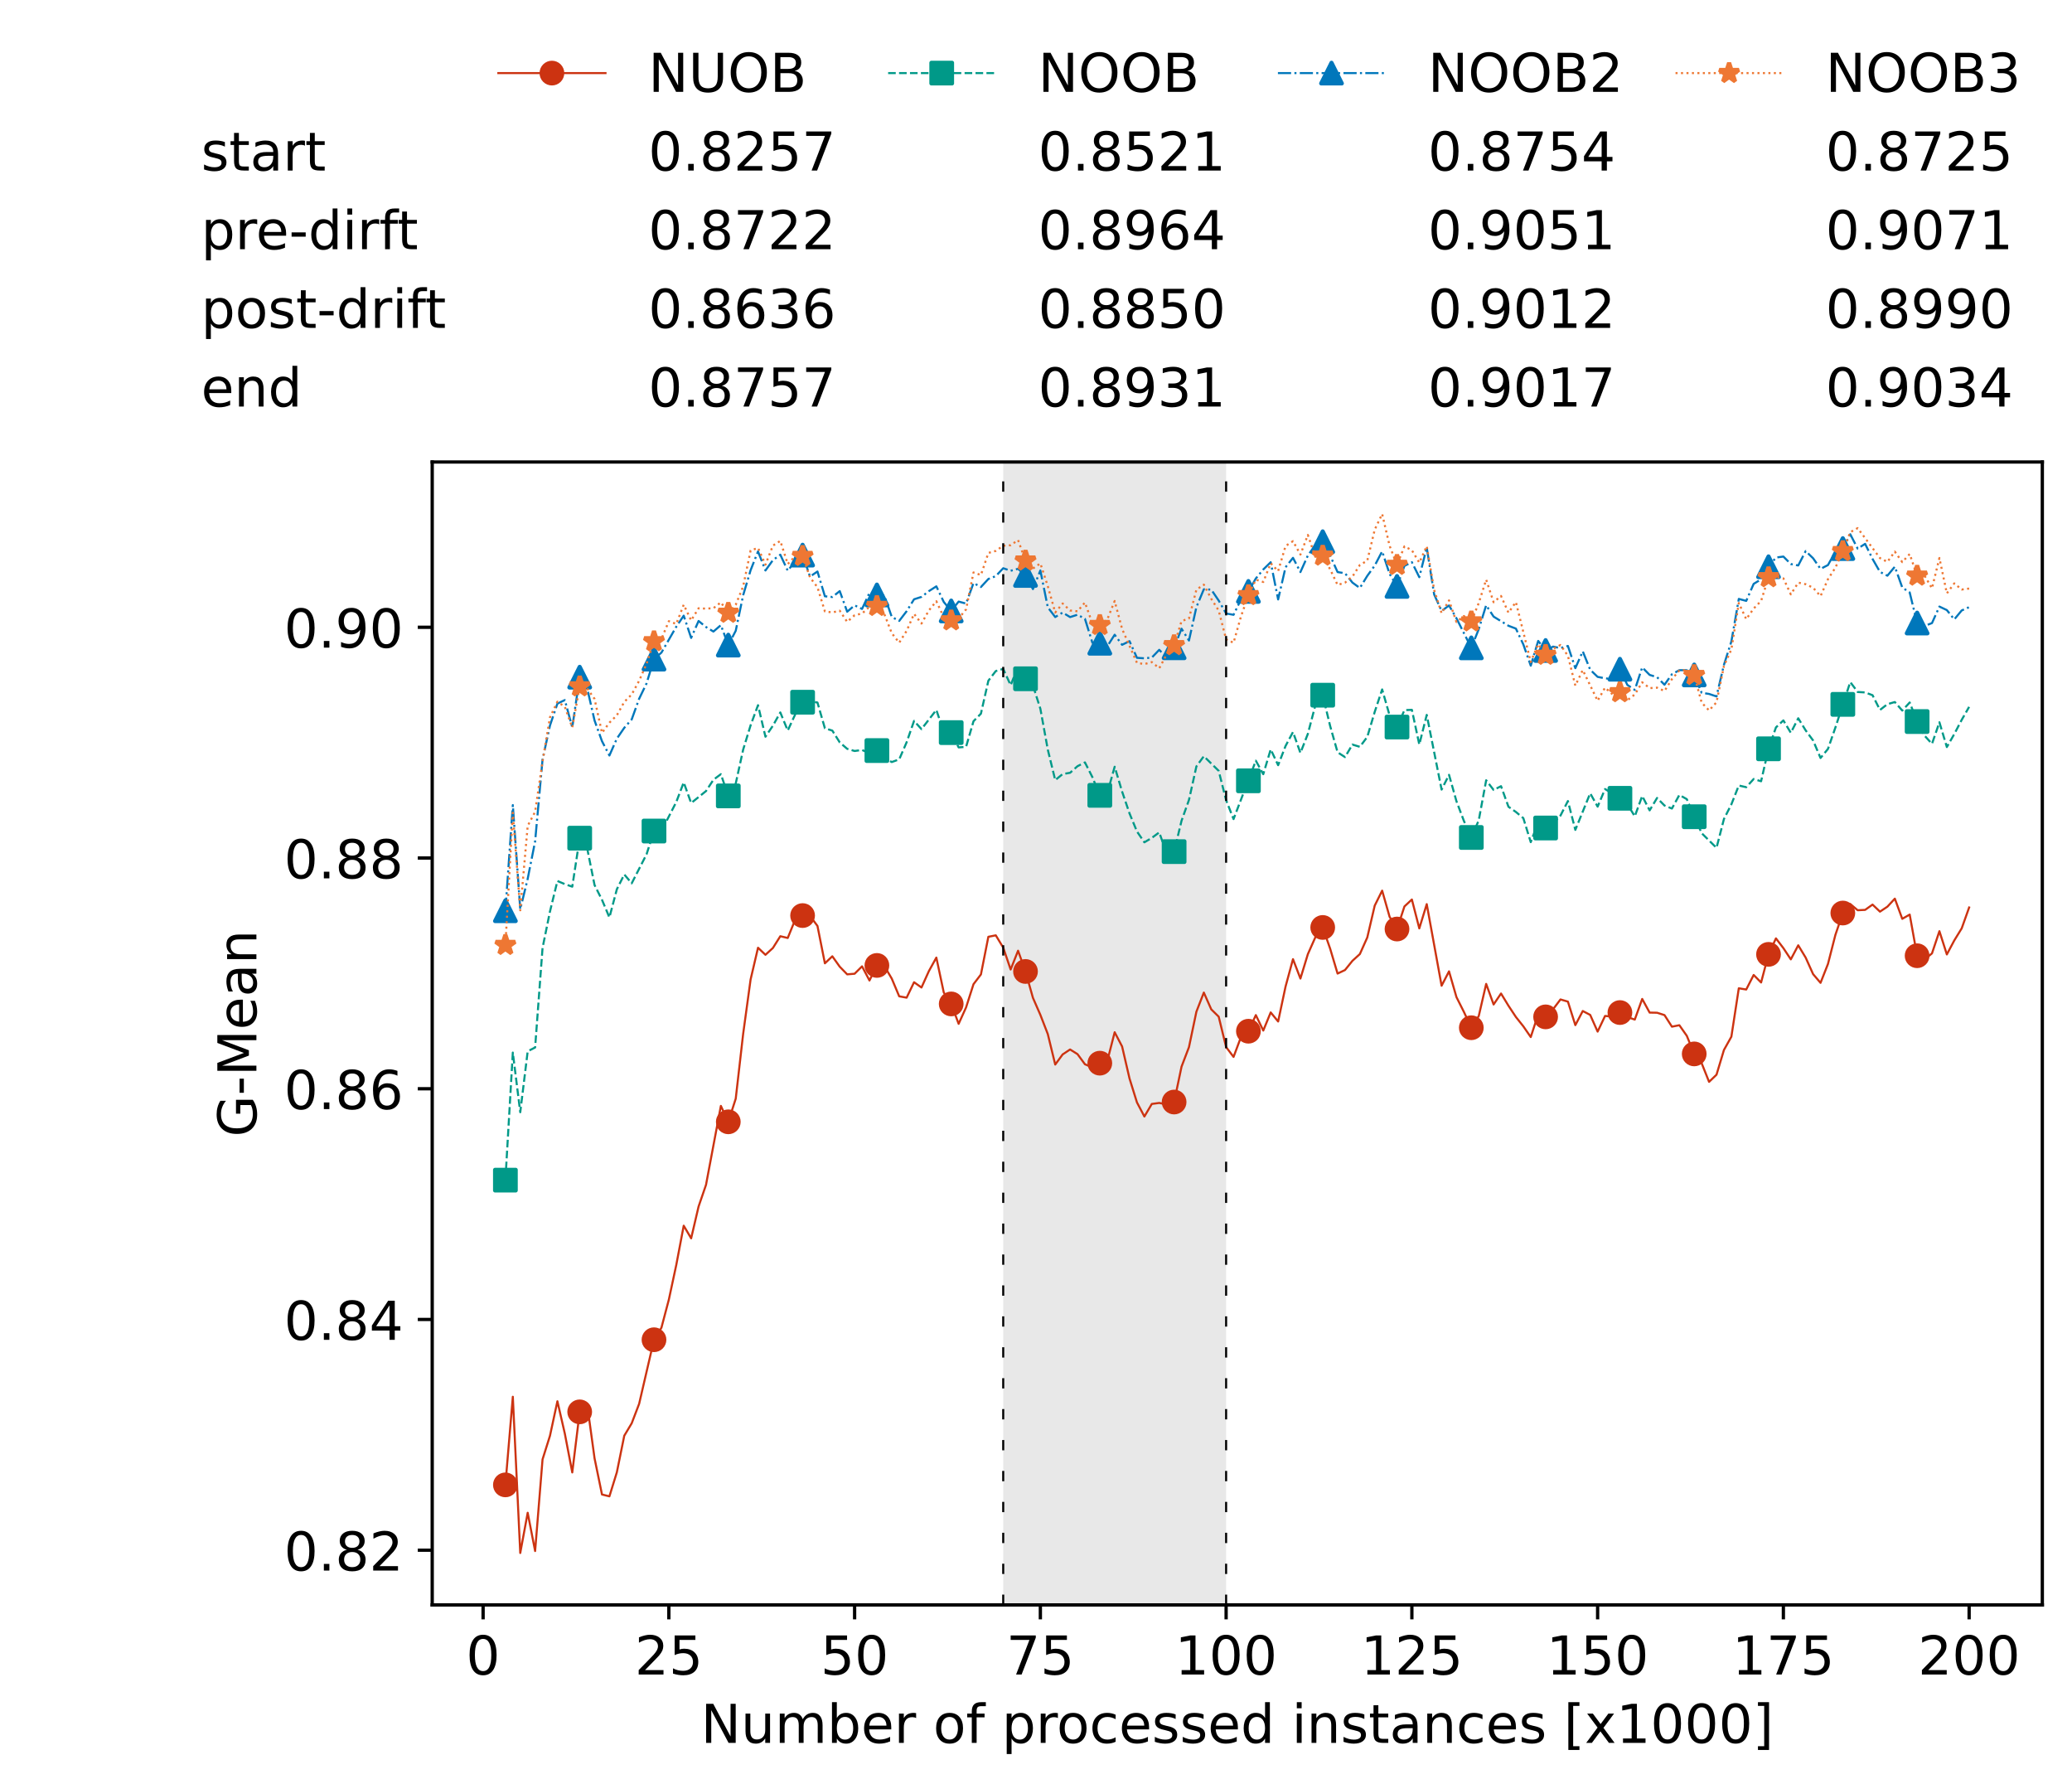 <?xml version="1.0" encoding="utf-8" standalone="no"?>
<!DOCTYPE svg PUBLIC "-//W3C//DTD SVG 1.1//EN"
  "http://www.w3.org/Graphics/SVG/1.1/DTD/svg11.dtd">
<!-- Created with matplotlib (https://matplotlib.org/) -->
<svg height="432.615pt" version="1.1" viewBox="0 0 502.65 432.615" width="502.65pt" xmlns="http://www.w3.org/2000/svg" xmlns:xlink="http://www.w3.org/1999/xlink">
 <defs>
  <style type="text/css">*{stroke-linecap:butt;stroke-linejoin:round;}</style>
 </defs>
 <g id="figure_1">
  <g id="patch_1">
   <path d="M 0 432.615 
L 502.65 432.615 
L 502.65 0 
L 0 0 
z
" style="fill:#ffffff;"/>
  </g>
  <g id="axes_1">
   <g id="patch_2">
    <path d="M 104.85 389.252 
L 495.45 389.252 
L 495.45 112.052 
L 104.85 112.052 
z
" style="fill:#ffffff;"/>
   </g>
   <g id="patch_3">
    <path clip-path="url(#pa33a9ba0dc)" d="M 297.446 389.252 
L 297.446 112.052 
L 243.372 112.052 
L 243.372 389.252 
z
" style="fill:#d3d3d3;opacity:0.5;"/>
   </g>
   <g id="matplotlib.axis_1">
    <g id="xtick_1">
     <g id="line2d_1">
      <defs>
       <path d="M 0 0 
L 0 3.5 
" id="m841660f8f9" style="stroke:#000000;stroke-width:0.8;"/>
      </defs>
      <g>
       <use style="stroke:#000000;stroke-width:0.8;" x="117.197" xlink:href="#m841660f8f9" y="389.252"/>
      </g>
     </g>
     <g id="text_1">
      <!-- 0 -->
      <g transform="translate(113.061 406.13)scale(0.13 -0.13)">
       <defs>
        <path d="M 31.781 66.406 
Q 24.172 66.406 20.328 58.906 
Q 16.5 51.422 16.5 36.375 
Q 16.5 21.391 20.328 13.891 
Q 24.172 6.391 31.781 6.391 
Q 39.453 6.391 43.281 13.891 
Q 47.125 21.391 47.125 36.375 
Q 47.125 51.422 43.281 58.906 
Q 39.453 66.406 31.781 66.406 
z
M 31.781 74.219 
Q 44.047 74.219 50.516 64.516 
Q 56.984 54.828 56.984 36.375 
Q 56.984 17.969 50.516 8.266 
Q 44.047 -1.422 31.781 -1.422 
Q 19.531 -1.422 13.062 8.266 
Q 6.594 17.969 6.594 36.375 
Q 6.594 54.828 13.062 64.516 
Q 19.531 74.219 31.781 74.219 
z
" id="DejaVuSans-48"/>
       </defs>
       <use xlink:href="#DejaVuSans-48"/>
      </g>
     </g>
    </g>
    <g id="xtick_2">
     <g id="line2d_2">
      <g>
       <use style="stroke:#000000;stroke-width:0.8;" x="162.259" xlink:href="#m841660f8f9" y="389.252"/>
      </g>
     </g>
     <g id="text_2">
      <!-- 25 -->
      <g transform="translate(153.988 406.13)scale(0.13 -0.13)">
       <defs>
        <path d="M 19.188 8.297 
L 53.609 8.297 
L 53.609 0 
L 7.328 0 
L 7.328 8.297 
Q 12.938 14.109 22.625 23.891 
Q 32.328 33.688 34.812 36.531 
Q 39.547 41.844 41.422 45.531 
Q 43.312 49.219 43.312 52.781 
Q 43.312 58.594 39.234 62.25 
Q 35.156 65.922 28.609 65.922 
Q 23.969 65.922 18.812 64.312 
Q 13.672 62.703 7.812 59.422 
L 7.812 69.391 
Q 13.766 71.781 18.938 73 
Q 24.125 74.219 28.422 74.219 
Q 39.75 74.219 46.484 68.547 
Q 53.219 62.891 53.219 53.422 
Q 53.219 48.922 51.531 44.891 
Q 49.859 40.875 45.406 35.406 
Q 44.188 33.984 37.641 27.219 
Q 31.109 20.453 19.188 8.297 
z
" id="DejaVuSans-50"/>
        <path d="M 10.797 72.906 
L 49.516 72.906 
L 49.516 64.594 
L 19.828 64.594 
L 19.828 46.734 
Q 21.969 47.469 24.109 47.828 
Q 26.266 48.188 28.422 48.188 
Q 40.625 48.188 47.75 41.5 
Q 54.891 34.812 54.891 23.391 
Q 54.891 11.625 47.562 5.094 
Q 40.234 -1.422 26.906 -1.422 
Q 22.312 -1.422 17.547 -0.641 
Q 12.797 0.141 7.719 1.703 
L 7.719 11.625 
Q 12.109 9.234 16.797 8.062 
Q 21.484 6.891 26.703 6.891 
Q 35.156 6.891 40.078 11.328 
Q 45.016 15.766 45.016 23.391 
Q 45.016 31 40.078 35.438 
Q 35.156 39.891 26.703 39.891 
Q 22.75 39.891 18.812 39.016 
Q 14.891 38.141 10.797 36.281 
z
" id="DejaVuSans-53"/>
       </defs>
       <use xlink:href="#DejaVuSans-50"/>
       <use x="63.623" xlink:href="#DejaVuSans-53"/>
      </g>
     </g>
    </g>
    <g id="xtick_3">
     <g id="line2d_3">
      <g>
       <use style="stroke:#000000;stroke-width:0.8;" x="207.322" xlink:href="#m841660f8f9" y="389.252"/>
      </g>
     </g>
     <g id="text_3">
      <!-- 50 -->
      <g transform="translate(199.05 406.13)scale(0.13 -0.13)">
       <use xlink:href="#DejaVuSans-53"/>
       <use x="63.623" xlink:href="#DejaVuSans-48"/>
      </g>
     </g>
    </g>
    <g id="xtick_4">
     <g id="line2d_4">
      <g>
       <use style="stroke:#000000;stroke-width:0.8;" x="252.384" xlink:href="#m841660f8f9" y="389.252"/>
      </g>
     </g>
     <g id="text_4">
      <!-- 75 -->
      <g transform="translate(244.113 406.13)scale(0.13 -0.13)">
       <defs>
        <path d="M 8.203 72.906 
L 55.078 72.906 
L 55.078 68.703 
L 28.609 0 
L 18.312 0 
L 43.219 64.594 
L 8.203 64.594 
z
" id="DejaVuSans-55"/>
       </defs>
       <use xlink:href="#DejaVuSans-55"/>
       <use x="63.623" xlink:href="#DejaVuSans-53"/>
      </g>
     </g>
    </g>
    <g id="xtick_5">
     <g id="line2d_5">
      <g>
       <use style="stroke:#000000;stroke-width:0.8;" x="297.446" xlink:href="#m841660f8f9" y="389.252"/>
      </g>
     </g>
     <g id="text_5">
      <!-- 100 -->
      <g transform="translate(285.039 406.13)scale(0.13 -0.13)">
       <defs>
        <path d="M 12.406 8.297 
L 28.516 8.297 
L 28.516 63.922 
L 10.984 60.406 
L 10.984 69.391 
L 28.422 72.906 
L 38.281 72.906 
L 38.281 8.297 
L 54.391 8.297 
L 54.391 0 
L 12.406 0 
z
" id="DejaVuSans-49"/>
       </defs>
       <use xlink:href="#DejaVuSans-49"/>
       <use x="63.623" xlink:href="#DejaVuSans-48"/>
       <use x="127.246" xlink:href="#DejaVuSans-48"/>
      </g>
     </g>
    </g>
    <g id="xtick_6">
     <g id="line2d_6">
      <g>
       <use style="stroke:#000000;stroke-width:0.8;" x="342.509" xlink:href="#m841660f8f9" y="389.252"/>
      </g>
     </g>
     <g id="text_6">
      <!-- 125 -->
      <g transform="translate(330.102 406.13)scale(0.13 -0.13)">
       <use xlink:href="#DejaVuSans-49"/>
       <use x="63.623" xlink:href="#DejaVuSans-50"/>
       <use x="127.246" xlink:href="#DejaVuSans-53"/>
      </g>
     </g>
    </g>
    <g id="xtick_7">
     <g id="line2d_7">
      <g>
       <use style="stroke:#000000;stroke-width:0.8;" x="387.571" xlink:href="#m841660f8f9" y="389.252"/>
      </g>
     </g>
     <g id="text_7">
      <!-- 150 -->
      <g transform="translate(375.164 406.13)scale(0.13 -0.13)">
       <use xlink:href="#DejaVuSans-49"/>
       <use x="63.623" xlink:href="#DejaVuSans-53"/>
       <use x="127.246" xlink:href="#DejaVuSans-48"/>
      </g>
     </g>
    </g>
    <g id="xtick_8">
     <g id="line2d_8">
      <g>
       <use style="stroke:#000000;stroke-width:0.8;" x="432.633" xlink:href="#m841660f8f9" y="389.252"/>
      </g>
     </g>
     <g id="text_8">
      <!-- 175 -->
      <g transform="translate(420.226 406.13)scale(0.13 -0.13)">
       <use xlink:href="#DejaVuSans-49"/>
       <use x="63.623" xlink:href="#DejaVuSans-55"/>
       <use x="127.246" xlink:href="#DejaVuSans-53"/>
      </g>
     </g>
    </g>
    <g id="xtick_9">
     <g id="line2d_9">
      <g>
       <use style="stroke:#000000;stroke-width:0.8;" x="477.695" xlink:href="#m841660f8f9" y="389.252"/>
      </g>
     </g>
     <g id="text_9">
      <!-- 200 -->
      <g transform="translate(465.289 406.13)scale(0.13 -0.13)">
       <use xlink:href="#DejaVuSans-50"/>
       <use x="63.623" xlink:href="#DejaVuSans-48"/>
       <use x="127.246" xlink:href="#DejaVuSans-48"/>
      </g>
     </g>
    </g>
    <g id="text_10">
     <!-- Number of processed instances [x1000] -->
     <g transform="translate(170.025 422.711)scale(0.13 -0.13)">
      <defs>
       <path d="M 9.812 72.906 
L 23.094 72.906 
L 55.422 11.922 
L 55.422 72.906 
L 64.984 72.906 
L 64.984 0 
L 51.703 0 
L 19.391 60.984 
L 19.391 0 
L 9.812 0 
z
" id="DejaVuSans-78"/>
       <path d="M 8.5 21.578 
L 8.5 54.688 
L 17.484 54.688 
L 17.484 21.922 
Q 17.484 14.156 20.5 10.266 
Q 23.531 6.391 29.594 6.391 
Q 36.859 6.391 41.078 11.031 
Q 45.312 15.672 45.312 23.688 
L 45.312 54.688 
L 54.297 54.688 
L 54.297 0 
L 45.312 0 
L 45.312 8.406 
Q 42.047 3.422 37.719 1 
Q 33.406 -1.422 27.688 -1.422 
Q 18.266 -1.422 13.375 4.438 
Q 8.5 10.297 8.5 21.578 
z
M 31.109 56 
z
" id="DejaVuSans-117"/>
       <path d="M 52 44.188 
Q 55.375 50.25 60.062 53.125 
Q 64.75 56 71.094 56 
Q 79.641 56 84.281 50.016 
Q 88.922 44.047 88.922 33.016 
L 88.922 0 
L 79.891 0 
L 79.891 32.719 
Q 79.891 40.578 77.094 44.375 
Q 74.312 48.188 68.609 48.188 
Q 61.625 48.188 57.562 43.547 
Q 53.516 38.922 53.516 30.906 
L 53.516 0 
L 44.484 0 
L 44.484 32.719 
Q 44.484 40.625 41.703 44.406 
Q 38.922 48.188 33.109 48.188 
Q 26.219 48.188 22.156 43.531 
Q 18.109 38.875 18.109 30.906 
L 18.109 0 
L 9.078 0 
L 9.078 54.688 
L 18.109 54.688 
L 18.109 46.188 
Q 21.188 51.219 25.484 53.609 
Q 29.781 56 35.688 56 
Q 41.656 56 45.828 52.969 
Q 50 49.953 52 44.188 
z
" id="DejaVuSans-109"/>
       <path d="M 48.688 27.297 
Q 48.688 37.203 44.609 42.844 
Q 40.531 48.484 33.406 48.484 
Q 26.266 48.484 22.188 42.844 
Q 18.109 37.203 18.109 27.297 
Q 18.109 17.391 22.188 11.75 
Q 26.266 6.109 33.406 6.109 
Q 40.531 6.109 44.609 11.75 
Q 48.688 17.391 48.688 27.297 
z
M 18.109 46.391 
Q 20.953 51.266 25.266 53.625 
Q 29.594 56 35.594 56 
Q 45.562 56 51.781 48.094 
Q 58.016 40.188 58.016 27.297 
Q 58.016 14.406 51.781 6.484 
Q 45.562 -1.422 35.594 -1.422 
Q 29.594 -1.422 25.266 0.953 
Q 20.953 3.328 18.109 8.203 
L 18.109 0 
L 9.078 0 
L 9.078 75.984 
L 18.109 75.984 
z
" id="DejaVuSans-98"/>
       <path d="M 56.203 29.594 
L 56.203 25.203 
L 14.891 25.203 
Q 15.484 15.922 20.484 11.062 
Q 25.484 6.203 34.422 6.203 
Q 39.594 6.203 44.453 7.469 
Q 49.312 8.734 54.109 11.281 
L 54.109 2.781 
Q 49.266 0.734 44.188 -0.344 
Q 39.109 -1.422 33.891 -1.422 
Q 20.797 -1.422 13.156 6.188 
Q 5.516 13.812 5.516 26.812 
Q 5.516 40.234 12.766 48.109 
Q 20.016 56 32.328 56 
Q 43.359 56 49.781 48.891 
Q 56.203 41.797 56.203 29.594 
z
M 47.219 32.234 
Q 47.125 39.594 43.094 43.984 
Q 39.062 48.391 32.422 48.391 
Q 24.906 48.391 20.391 44.141 
Q 15.875 39.891 15.188 32.172 
z
" id="DejaVuSans-101"/>
       <path d="M 41.109 46.297 
Q 39.594 47.172 37.812 47.578 
Q 36.031 48 33.891 48 
Q 26.266 48 22.188 43.047 
Q 18.109 38.094 18.109 28.812 
L 18.109 0 
L 9.078 0 
L 9.078 54.688 
L 18.109 54.688 
L 18.109 46.188 
Q 20.953 51.172 25.484 53.578 
Q 30.031 56 36.531 56 
Q 37.453 56 38.578 55.875 
Q 39.703 55.766 41.062 55.516 
z
" id="DejaVuSans-114"/>
       <path id="DejaVuSans-32"/>
       <path d="M 30.609 48.391 
Q 23.391 48.391 19.188 42.75 
Q 14.984 37.109 14.984 27.297 
Q 14.984 17.484 19.156 11.844 
Q 23.344 6.203 30.609 6.203 
Q 37.797 6.203 41.984 11.859 
Q 46.188 17.531 46.188 27.297 
Q 46.188 37.016 41.984 42.703 
Q 37.797 48.391 30.609 48.391 
z
M 30.609 56 
Q 42.328 56 49.016 48.375 
Q 55.719 40.766 55.719 27.297 
Q 55.719 13.875 49.016 6.219 
Q 42.328 -1.422 30.609 -1.422 
Q 18.844 -1.422 12.172 6.219 
Q 5.516 13.875 5.516 27.297 
Q 5.516 40.766 12.172 48.375 
Q 18.844 56 30.609 56 
z
" id="DejaVuSans-111"/>
       <path d="M 37.109 75.984 
L 37.109 68.5 
L 28.516 68.5 
Q 23.688 68.5 21.797 66.547 
Q 19.922 64.594 19.922 59.516 
L 19.922 54.688 
L 34.719 54.688 
L 34.719 47.703 
L 19.922 47.703 
L 19.922 0 
L 10.891 0 
L 10.891 47.703 
L 2.297 47.703 
L 2.297 54.688 
L 10.891 54.688 
L 10.891 58.5 
Q 10.891 67.625 15.141 71.797 
Q 19.391 75.984 28.609 75.984 
z
" id="DejaVuSans-102"/>
       <path d="M 18.109 8.203 
L 18.109 -20.797 
L 9.078 -20.797 
L 9.078 54.688 
L 18.109 54.688 
L 18.109 46.391 
Q 20.953 51.266 25.266 53.625 
Q 29.594 56 35.594 56 
Q 45.562 56 51.781 48.094 
Q 58.016 40.188 58.016 27.297 
Q 58.016 14.406 51.781 6.484 
Q 45.562 -1.422 35.594 -1.422 
Q 29.594 -1.422 25.266 0.953 
Q 20.953 3.328 18.109 8.203 
z
M 48.688 27.297 
Q 48.688 37.203 44.609 42.844 
Q 40.531 48.484 33.406 48.484 
Q 26.266 48.484 22.188 42.844 
Q 18.109 37.203 18.109 27.297 
Q 18.109 17.391 22.188 11.75 
Q 26.266 6.109 33.406 6.109 
Q 40.531 6.109 44.609 11.75 
Q 48.688 17.391 48.688 27.297 
z
" id="DejaVuSans-112"/>
       <path d="M 48.781 52.594 
L 48.781 44.188 
Q 44.969 46.297 41.141 47.344 
Q 37.312 48.391 33.406 48.391 
Q 24.656 48.391 19.812 42.844 
Q 14.984 37.312 14.984 27.297 
Q 14.984 17.281 19.812 11.734 
Q 24.656 6.203 33.406 6.203 
Q 37.312 6.203 41.141 7.25 
Q 44.969 8.297 48.781 10.406 
L 48.781 2.094 
Q 45.016 0.344 40.984 -0.531 
Q 36.969 -1.422 32.422 -1.422 
Q 20.062 -1.422 12.781 6.344 
Q 5.516 14.109 5.516 27.297 
Q 5.516 40.672 12.859 48.328 
Q 20.219 56 33.016 56 
Q 37.156 56 41.109 55.141 
Q 45.062 54.297 48.781 52.594 
z
" id="DejaVuSans-99"/>
       <path d="M 44.281 53.078 
L 44.281 44.578 
Q 40.484 46.531 36.375 47.5 
Q 32.281 48.484 27.875 48.484 
Q 21.188 48.484 17.844 46.438 
Q 14.5 44.391 14.5 40.281 
Q 14.5 37.156 16.891 35.375 
Q 19.281 33.594 26.516 31.984 
L 29.594 31.297 
Q 39.156 29.25 43.188 25.516 
Q 47.219 21.781 47.219 15.094 
Q 47.219 7.469 41.188 3.016 
Q 35.156 -1.422 24.609 -1.422 
Q 20.219 -1.422 15.453 -0.562 
Q 10.688 0.297 5.422 2 
L 5.422 11.281 
Q 10.406 8.688 15.234 7.391 
Q 20.062 6.109 24.812 6.109 
Q 31.156 6.109 34.562 8.281 
Q 37.984 10.453 37.984 14.406 
Q 37.984 18.062 35.516 20.016 
Q 33.062 21.969 24.703 23.781 
L 21.578 24.516 
Q 13.234 26.266 9.516 29.906 
Q 5.812 33.547 5.812 39.891 
Q 5.812 47.609 11.281 51.797 
Q 16.75 56 26.812 56 
Q 31.781 56 36.172 55.266 
Q 40.578 54.547 44.281 53.078 
z
" id="DejaVuSans-115"/>
       <path d="M 45.406 46.391 
L 45.406 75.984 
L 54.391 75.984 
L 54.391 0 
L 45.406 0 
L 45.406 8.203 
Q 42.578 3.328 38.25 0.953 
Q 33.938 -1.422 27.875 -1.422 
Q 17.969 -1.422 11.734 6.484 
Q 5.516 14.406 5.516 27.297 
Q 5.516 40.188 11.734 48.094 
Q 17.969 56 27.875 56 
Q 33.938 56 38.25 53.625 
Q 42.578 51.266 45.406 46.391 
z
M 14.797 27.297 
Q 14.797 17.391 18.875 11.75 
Q 22.953 6.109 30.078 6.109 
Q 37.203 6.109 41.297 11.75 
Q 45.406 17.391 45.406 27.297 
Q 45.406 37.203 41.297 42.844 
Q 37.203 48.484 30.078 48.484 
Q 22.953 48.484 18.875 42.844 
Q 14.797 37.203 14.797 27.297 
z
" id="DejaVuSans-100"/>
       <path d="M 9.422 54.688 
L 18.406 54.688 
L 18.406 0 
L 9.422 0 
z
M 9.422 75.984 
L 18.406 75.984 
L 18.406 64.594 
L 9.422 64.594 
z
" id="DejaVuSans-105"/>
       <path d="M 54.891 33.016 
L 54.891 0 
L 45.906 0 
L 45.906 32.719 
Q 45.906 40.484 42.875 44.328 
Q 39.844 48.188 33.797 48.188 
Q 26.516 48.188 22.312 43.547 
Q 18.109 38.922 18.109 30.906 
L 18.109 0 
L 9.078 0 
L 9.078 54.688 
L 18.109 54.688 
L 18.109 46.188 
Q 21.344 51.125 25.703 53.562 
Q 30.078 56 35.797 56 
Q 45.219 56 50.047 50.172 
Q 54.891 44.344 54.891 33.016 
z
" id="DejaVuSans-110"/>
       <path d="M 18.312 70.219 
L 18.312 54.688 
L 36.812 54.688 
L 36.812 47.703 
L 18.312 47.703 
L 18.312 18.016 
Q 18.312 11.328 20.141 9.422 
Q 21.969 7.516 27.594 7.516 
L 36.812 7.516 
L 36.812 0 
L 27.594 0 
Q 17.188 0 13.234 3.875 
Q 9.281 7.766 9.281 18.016 
L 9.281 47.703 
L 2.688 47.703 
L 2.688 54.688 
L 9.281 54.688 
L 9.281 70.219 
z
" id="DejaVuSans-116"/>
       <path d="M 34.281 27.484 
Q 23.391 27.484 19.188 25 
Q 14.984 22.516 14.984 16.5 
Q 14.984 11.719 18.141 8.906 
Q 21.297 6.109 26.703 6.109 
Q 34.188 6.109 38.703 11.406 
Q 43.219 16.703 43.219 25.484 
L 43.219 27.484 
z
M 52.203 31.203 
L 52.203 0 
L 43.219 0 
L 43.219 8.297 
Q 40.141 3.328 35.547 0.953 
Q 30.953 -1.422 24.312 -1.422 
Q 15.922 -1.422 10.953 3.297 
Q 6 8.016 6 15.922 
Q 6 25.141 12.172 29.828 
Q 18.359 34.516 30.609 34.516 
L 43.219 34.516 
L 43.219 35.406 
Q 43.219 41.609 39.141 45 
Q 35.062 48.391 27.688 48.391 
Q 23 48.391 18.547 47.266 
Q 14.109 46.141 10.016 43.891 
L 10.016 52.203 
Q 14.938 54.109 19.578 55.047 
Q 24.219 56 28.609 56 
Q 40.484 56 46.344 49.844 
Q 52.203 43.703 52.203 31.203 
z
" id="DejaVuSans-97"/>
       <path d="M 8.594 75.984 
L 29.297 75.984 
L 29.297 69 
L 17.578 69 
L 17.578 -6.203 
L 29.297 -6.203 
L 29.297 -13.188 
L 8.594 -13.188 
z
" id="DejaVuSans-91"/>
       <path d="M 54.891 54.688 
L 35.109 28.078 
L 55.906 0 
L 45.312 0 
L 29.391 21.484 
L 13.484 0 
L 2.875 0 
L 24.125 28.609 
L 4.688 54.688 
L 15.281 54.688 
L 29.781 35.203 
L 44.281 54.688 
z
" id="DejaVuSans-120"/>
       <path d="M 30.422 75.984 
L 30.422 -13.188 
L 9.719 -13.188 
L 9.719 -6.203 
L 21.391 -6.203 
L 21.391 69 
L 9.719 69 
L 9.719 75.984 
z
" id="DejaVuSans-93"/>
      </defs>
      <use xlink:href="#DejaVuSans-78"/>
      <use x="74.805" xlink:href="#DejaVuSans-117"/>
      <use x="138.184" xlink:href="#DejaVuSans-109"/>
      <use x="235.596" xlink:href="#DejaVuSans-98"/>
      <use x="299.072" xlink:href="#DejaVuSans-101"/>
      <use x="360.596" xlink:href="#DejaVuSans-114"/>
      <use x="401.709" xlink:href="#DejaVuSans-32"/>
      <use x="433.496" xlink:href="#DejaVuSans-111"/>
      <use x="494.678" xlink:href="#DejaVuSans-102"/>
      <use x="529.883" xlink:href="#DejaVuSans-32"/>
      <use x="561.67" xlink:href="#DejaVuSans-112"/>
      <use x="625.146" xlink:href="#DejaVuSans-114"/>
      <use x="664.01" xlink:href="#DejaVuSans-111"/>
      <use x="725.191" xlink:href="#DejaVuSans-99"/>
      <use x="780.172" xlink:href="#DejaVuSans-101"/>
      <use x="841.695" xlink:href="#DejaVuSans-115"/>
      <use x="893.795" xlink:href="#DejaVuSans-115"/>
      <use x="945.895" xlink:href="#DejaVuSans-101"/>
      <use x="1007.418" xlink:href="#DejaVuSans-100"/>
      <use x="1070.895" xlink:href="#DejaVuSans-32"/>
      <use x="1102.682" xlink:href="#DejaVuSans-105"/>
      <use x="1130.465" xlink:href="#DejaVuSans-110"/>
      <use x="1193.844" xlink:href="#DejaVuSans-115"/>
      <use x="1245.943" xlink:href="#DejaVuSans-116"/>
      <use x="1285.152" xlink:href="#DejaVuSans-97"/>
      <use x="1346.432" xlink:href="#DejaVuSans-110"/>
      <use x="1409.811" xlink:href="#DejaVuSans-99"/>
      <use x="1464.791" xlink:href="#DejaVuSans-101"/>
      <use x="1526.314" xlink:href="#DejaVuSans-115"/>
      <use x="1578.414" xlink:href="#DejaVuSans-32"/>
      <use x="1610.201" xlink:href="#DejaVuSans-91"/>
      <use x="1649.215" xlink:href="#DejaVuSans-120"/>
      <use x="1708.395" xlink:href="#DejaVuSans-49"/>
      <use x="1772.018" xlink:href="#DejaVuSans-48"/>
      <use x="1835.641" xlink:href="#DejaVuSans-48"/>
      <use x="1899.264" xlink:href="#DejaVuSans-48"/>
      <use x="1962.887" xlink:href="#DejaVuSans-93"/>
     </g>
    </g>
   </g>
   <g id="matplotlib.axis_2">
    <g id="ytick_1">
     <g id="line2d_10">
      <defs>
       <path d="M 0 0 
L -3.5 0 
" id="m59d949eff4" style="stroke:#000000;stroke-width:0.8;"/>
      </defs>
      <g>
       <use style="stroke:#000000;stroke-width:0.8;" x="104.85" xlink:href="#m59d949eff4" y="375.977"/>
      </g>
     </g>
     <g id="text_11">
      <!-- 0.82 -->
      <g transform="translate(68.905 380.916)scale(0.13 -0.13)">
       <defs>
        <path d="M 10.688 12.406 
L 21 12.406 
L 21 0 
L 10.688 0 
z
" id="DejaVuSans-46"/>
        <path d="M 31.781 34.625 
Q 24.75 34.625 20.719 30.859 
Q 16.703 27.094 16.703 20.516 
Q 16.703 13.922 20.719 10.156 
Q 24.75 6.391 31.781 6.391 
Q 38.812 6.391 42.859 10.172 
Q 46.922 13.969 46.922 20.516 
Q 46.922 27.094 42.891 30.859 
Q 38.875 34.625 31.781 34.625 
z
M 21.922 38.812 
Q 15.578 40.375 12.031 44.719 
Q 8.5 49.078 8.5 55.328 
Q 8.5 64.062 14.719 69.141 
Q 20.953 74.219 31.781 74.219 
Q 42.672 74.219 48.875 69.141 
Q 55.078 64.062 55.078 55.328 
Q 55.078 49.078 51.531 44.719 
Q 48 40.375 41.703 38.812 
Q 48.828 37.156 52.797 32.312 
Q 56.781 27.484 56.781 20.516 
Q 56.781 9.906 50.312 4.234 
Q 43.844 -1.422 31.781 -1.422 
Q 19.734 -1.422 13.25 4.234 
Q 6.781 9.906 6.781 20.516 
Q 6.781 27.484 10.781 32.312 
Q 14.797 37.156 21.922 38.812 
z
M 18.312 54.391 
Q 18.312 48.734 21.844 45.562 
Q 25.391 42.391 31.781 42.391 
Q 38.141 42.391 41.719 45.562 
Q 45.312 48.734 45.312 54.391 
Q 45.312 60.062 41.719 63.234 
Q 38.141 66.406 31.781 66.406 
Q 25.391 66.406 21.844 63.234 
Q 18.312 60.062 18.312 54.391 
z
" id="DejaVuSans-56"/>
       </defs>
       <use xlink:href="#DejaVuSans-48"/>
       <use x="63.623" xlink:href="#DejaVuSans-46"/>
       <use x="95.41" xlink:href="#DejaVuSans-56"/>
       <use x="159.033" xlink:href="#DejaVuSans-50"/>
      </g>
     </g>
    </g>
    <g id="ytick_2">
     <g id="line2d_11">
      <g>
       <use style="stroke:#000000;stroke-width:0.8;" x="104.85" xlink:href="#m59d949eff4" y="320.016"/>
      </g>
     </g>
     <g id="text_12">
      <!-- 0.84 -->
      <g transform="translate(68.905 324.955)scale(0.13 -0.13)">
       <defs>
        <path d="M 37.797 64.312 
L 12.891 25.391 
L 37.797 25.391 
z
M 35.203 72.906 
L 47.609 72.906 
L 47.609 25.391 
L 58.016 25.391 
L 58.016 17.188 
L 47.609 17.188 
L 47.609 0 
L 37.797 0 
L 37.797 17.188 
L 4.891 17.188 
L 4.891 26.703 
z
" id="DejaVuSans-52"/>
       </defs>
       <use xlink:href="#DejaVuSans-48"/>
       <use x="63.623" xlink:href="#DejaVuSans-46"/>
       <use x="95.41" xlink:href="#DejaVuSans-56"/>
       <use x="159.033" xlink:href="#DejaVuSans-52"/>
      </g>
     </g>
    </g>
    <g id="ytick_3">
     <g id="line2d_12">
      <g>
       <use style="stroke:#000000;stroke-width:0.8;" x="104.85" xlink:href="#m59d949eff4" y="264.055"/>
      </g>
     </g>
     <g id="text_13">
      <!-- 0.86 -->
      <g transform="translate(68.905 268.994)scale(0.13 -0.13)">
       <defs>
        <path d="M 33.016 40.375 
Q 26.375 40.375 22.484 35.828 
Q 18.609 31.297 18.609 23.391 
Q 18.609 15.531 22.484 10.953 
Q 26.375 6.391 33.016 6.391 
Q 39.656 6.391 43.531 10.953 
Q 47.406 15.531 47.406 23.391 
Q 47.406 31.297 43.531 35.828 
Q 39.656 40.375 33.016 40.375 
z
M 52.594 71.297 
L 52.594 62.312 
Q 48.875 64.062 45.094 64.984 
Q 41.312 65.922 37.594 65.922 
Q 27.828 65.922 22.672 59.328 
Q 17.531 52.734 16.797 39.406 
Q 19.672 43.656 24.016 45.922 
Q 28.375 48.188 33.594 48.188 
Q 44.578 48.188 50.953 41.516 
Q 57.328 34.859 57.328 23.391 
Q 57.328 12.156 50.688 5.359 
Q 44.047 -1.422 33.016 -1.422 
Q 20.359 -1.422 13.672 8.266 
Q 6.984 17.969 6.984 36.375 
Q 6.984 53.656 15.188 63.938 
Q 23.391 74.219 37.203 74.219 
Q 40.922 74.219 44.703 73.484 
Q 48.484 72.75 52.594 71.297 
z
" id="DejaVuSans-54"/>
       </defs>
       <use xlink:href="#DejaVuSans-48"/>
       <use x="63.623" xlink:href="#DejaVuSans-46"/>
       <use x="95.41" xlink:href="#DejaVuSans-56"/>
       <use x="159.033" xlink:href="#DejaVuSans-54"/>
      </g>
     </g>
    </g>
    <g id="ytick_4">
     <g id="line2d_13">
      <g>
       <use style="stroke:#000000;stroke-width:0.8;" x="104.85" xlink:href="#m59d949eff4" y="208.093"/>
      </g>
     </g>
     <g id="text_14">
      <!-- 0.88 -->
      <g transform="translate(68.905 213.032)scale(0.13 -0.13)">
       <use xlink:href="#DejaVuSans-48"/>
       <use x="63.623" xlink:href="#DejaVuSans-46"/>
       <use x="95.41" xlink:href="#DejaVuSans-56"/>
       <use x="159.033" xlink:href="#DejaVuSans-56"/>
      </g>
     </g>
    </g>
    <g id="ytick_5">
     <g id="line2d_14">
      <g>
       <use style="stroke:#000000;stroke-width:0.8;" x="104.85" xlink:href="#m59d949eff4" y="152.132"/>
      </g>
     </g>
     <g id="text_15">
      <!-- 0.90 -->
      <g transform="translate(68.905 157.071)scale(0.13 -0.13)">
       <defs>
        <path d="M 10.984 1.516 
L 10.984 10.5 
Q 14.703 8.734 18.5 7.812 
Q 22.312 6.891 25.984 6.891 
Q 35.75 6.891 40.891 13.453 
Q 46.047 20.016 46.781 33.406 
Q 43.953 29.203 39.594 26.953 
Q 35.25 24.703 29.984 24.703 
Q 19.047 24.703 12.672 31.312 
Q 6.297 37.938 6.297 49.422 
Q 6.297 60.641 12.938 67.422 
Q 19.578 74.219 30.609 74.219 
Q 43.266 74.219 49.922 64.516 
Q 56.594 54.828 56.594 36.375 
Q 56.594 19.141 48.406 8.859 
Q 40.234 -1.422 26.422 -1.422 
Q 22.703 -1.422 18.891 -0.688 
Q 15.094 0.047 10.984 1.516 
z
M 30.609 32.422 
Q 37.25 32.422 41.125 36.953 
Q 45.016 41.5 45.016 49.422 
Q 45.016 57.281 41.125 61.844 
Q 37.25 66.406 30.609 66.406 
Q 23.969 66.406 20.094 61.844 
Q 16.219 57.281 16.219 49.422 
Q 16.219 41.5 20.094 36.953 
Q 23.969 32.422 30.609 32.422 
z
" id="DejaVuSans-57"/>
       </defs>
       <use xlink:href="#DejaVuSans-48"/>
       <use x="63.623" xlink:href="#DejaVuSans-46"/>
       <use x="95.41" xlink:href="#DejaVuSans-57"/>
       <use x="159.033" xlink:href="#DejaVuSans-48"/>
      </g>
     </g>
    </g>
    <g id="text_16">
     <!-- G-Mean -->
     <g transform="translate(62.201 275.744)rotate(-90)scale(0.13 -0.13)">
      <defs>
       <path d="M 59.516 10.406 
L 59.516 29.984 
L 43.406 29.984 
L 43.406 38.094 
L 69.281 38.094 
L 69.281 6.781 
Q 63.578 2.734 56.688 0.656 
Q 49.812 -1.422 42 -1.422 
Q 24.906 -1.422 15.25 8.562 
Q 5.609 18.562 5.609 36.375 
Q 5.609 54.25 15.25 64.234 
Q 24.906 74.219 42 74.219 
Q 49.125 74.219 55.547 72.453 
Q 61.969 70.703 67.391 67.281 
L 67.391 56.781 
Q 61.922 61.422 55.766 63.766 
Q 49.609 66.109 42.828 66.109 
Q 29.438 66.109 22.719 58.641 
Q 16.016 51.172 16.016 36.375 
Q 16.016 21.625 22.719 14.156 
Q 29.438 6.688 42.828 6.688 
Q 48.047 6.688 52.141 7.594 
Q 56.25 8.5 59.516 10.406 
z
" id="DejaVuSans-71"/>
       <path d="M 4.891 31.391 
L 31.203 31.391 
L 31.203 23.391 
L 4.891 23.391 
z
" id="DejaVuSans-45"/>
       <path d="M 9.812 72.906 
L 24.516 72.906 
L 43.109 23.297 
L 61.812 72.906 
L 76.516 72.906 
L 76.516 0 
L 66.891 0 
L 66.891 64.016 
L 48.094 14.016 
L 38.188 14.016 
L 19.391 64.016 
L 19.391 0 
L 9.812 0 
z
" id="DejaVuSans-77"/>
      </defs>
      <use xlink:href="#DejaVuSans-71"/>
      <use x="77.49" xlink:href="#DejaVuSans-45"/>
      <use x="113.574" xlink:href="#DejaVuSans-77"/>
      <use x="199.854" xlink:href="#DejaVuSans-101"/>
      <use x="261.377" xlink:href="#DejaVuSans-97"/>
      <use x="322.656" xlink:href="#DejaVuSans-110"/>
     </g>
    </g>
   </g>
   <g id="line2d_15"/>
   <g id="line2d_16"/>
   <g id="line2d_17"/>
   <g id="line2d_18"/>
   <g id="line2d_19"/>
   <g id="line2d_20">
    <path clip-path="url(#pa33a9ba0dc)" d="M 122.605 360.133 
L 124.407 338.76 
L 126.21 376.652 
L 128.012 366.898 
L 129.815 376.18 
L 131.617 353.949 
L 133.419 348.223 
L 135.222 339.85 
L 137.024 347.708 
L 138.827 357.119 
L 140.629 342.423 
L 142.432 340.546 
L 144.234 353.692 
L 146.037 362.464 
L 147.839 362.913 
L 149.642 357.083 
L 151.444 348.207 
L 153.247 345.194 
L 155.049 340.473 
L 158.654 324.934 
L 160.457 322.015 
L 162.259 315.188 
L 164.062 306.776 
L 165.864 297.275 
L 167.667 300.336 
L 169.469 292.625 
L 171.272 287.368 
L 174.877 268.221 
L 176.679 272.079 
L 178.482 266.467 
L 180.284 250.74 
L 182.087 237.566 
L 183.889 229.86 
L 185.692 231.571 
L 187.494 229.928 
L 189.297 227.066 
L 191.099 227.492 
L 192.902 223.065 
L 194.704 222.057 
L 196.507 222.14 
L 198.309 224.572 
L 200.112 233.636 
L 201.914 231.933 
L 203.717 234.463 
L 205.519 236.313 
L 207.322 236.162 
L 209.124 234.372 
L 210.927 237.804 
L 212.729 234.151 
L 214.532 234.287 
L 216.334 237.345 
L 218.137 241.639 
L 219.939 241.967 
L 221.742 238.225 
L 223.544 239.503 
L 225.347 235.511 
L 227.149 232.249 
L 228.952 240.715 
L 230.754 243.488 
L 232.557 248.312 
L 234.359 244.338 
L 236.162 238.699 
L 237.964 236.335 
L 239.767 227.204 
L 241.569 226.849 
L 243.372 229.828 
L 245.174 235.138 
L 246.976 230.581 
L 248.779 235.612 
L 250.581 242.009 
L 252.384 246.137 
L 254.186 250.799 
L 255.989 258.189 
L 257.791 255.733 
L 259.594 254.533 
L 261.396 255.665 
L 263.199 258.121 
L 265.001 258.881 
L 266.804 257.856 
L 268.606 257.39 
L 270.409 250.355 
L 272.211 253.805 
L 274.014 261.585 
L 275.816 267.372 
L 277.619 270.792 
L 279.421 267.744 
L 281.224 267.501 
L 283.026 267.867 
L 284.829 267.281 
L 286.631 258.705 
L 288.434 253.964 
L 290.236 245.372 
L 292.039 240.733 
L 293.841 244.805 
L 295.644 246.575 
L 297.446 253.952 
L 299.249 256.337 
L 301.051 251.519 
L 302.854 250.104 
L 304.656 246.196 
L 306.459 249.947 
L 308.261 245.546 
L 310.064 247.747 
L 311.866 239.268 
L 313.669 232.627 
L 315.471 237.331 
L 317.274 231.415 
L 319.076 227.358 
L 320.879 224.939 
L 322.681 230.081 
L 324.484 236.122 
L 326.286 235.269 
L 328.089 233.032 
L 329.891 231.395 
L 331.694 227.36 
L 333.496 219.645 
L 335.299 216.011 
L 337.101 222.342 
L 338.904 225.321 
L 340.706 219.841 
L 342.509 218.165 
L 344.311 225.165 
L 346.114 219.281 
L 349.719 239.072 
L 351.521 235.584 
L 353.324 241.831 
L 355.126 245.413 
L 356.928 249.261 
L 358.731 246.431 
L 360.533 238.63 
L 362.336 243.62 
L 364.138 240.96 
L 365.941 243.922 
L 367.743 246.649 
L 369.546 248.918 
L 371.348 251.522 
L 373.151 245.993 
L 374.953 246.626 
L 376.756 244.784 
L 378.558 242.399 
L 380.361 242.927 
L 382.163 248.631 
L 383.966 245.207 
L 385.768 246.149 
L 387.571 250.2 
L 389.373 246.404 
L 391.176 246.56 
L 392.978 245.581 
L 394.781 246.663 
L 396.583 247.283 
L 398.386 242.279 
L 400.188 245.59 
L 401.991 245.622 
L 403.793 246.196 
L 405.596 249.003 
L 407.398 248.649 
L 409.201 251.214 
L 411.003 255.609 
L 412.806 257.866 
L 414.608 262.387 
L 416.411 260.651 
L 418.213 254.66 
L 420.016 251.432 
L 421.818 239.693 
L 423.621 239.99 
L 425.423 236.465 
L 427.226 238.285 
L 429.028 231.465 
L 430.831 227.589 
L 432.633 229.952 
L 434.436 232.677 
L 436.238 229.269 
L 438.041 232.254 
L 439.843 236.261 
L 441.646 238.373 
L 443.448 233.797 
L 445.251 226.744 
L 447.053 221.442 
L 448.856 219.247 
L 450.658 220.764 
L 452.461 220.677 
L 454.263 219.394 
L 456.066 221.103 
L 457.868 219.9 
L 459.671 217.956 
L 461.473 222.848 
L 463.276 221.814 
L 465.078 231.798 
L 466.881 232.718 
L 468.683 231.229 
L 470.485 225.843 
L 472.288 231.482 
L 474.09 228.093 
L 475.893 225.156 
L 477.695 220.096 
L 477.695 220.096 
" style="fill:none;stroke:#cc3311;stroke-linecap:square;stroke-width:0.5;"/>
    <defs>
     <path d="M 0 2.5 
C 0.663 2.5 1.299 2.237 1.768 1.768 
C 2.237 1.299 2.5 0.663 2.5 0 
C 2.5 -0.663 2.237 -1.299 1.768 -1.768 
C 1.299 -2.237 0.663 -2.5 0 -2.5 
C -0.663 -2.5 -1.299 -2.237 -1.768 -1.768 
C -2.237 -1.299 -2.5 -0.663 -2.5 0 
C -2.5 0.663 -2.237 1.299 -1.768 1.768 
C -1.299 2.237 -0.663 2.5 0 2.5 
z
" id="mb62424af60" style="stroke:#cc3311;"/>
    </defs>
    <g clip-path="url(#pa33a9ba0dc)">
     <use style="fill:#cc3311;stroke:#cc3311;" x="122.605" xlink:href="#mb62424af60" y="360.133"/>
     <use style="fill:#cc3311;stroke:#cc3311;" x="140.629" xlink:href="#mb62424af60" y="342.423"/>
     <use style="fill:#cc3311;stroke:#cc3311;" x="158.654" xlink:href="#mb62424af60" y="324.934"/>
     <use style="fill:#cc3311;stroke:#cc3311;" x="176.679" xlink:href="#mb62424af60" y="272.079"/>
     <use style="fill:#cc3311;stroke:#cc3311;" x="194.704" xlink:href="#mb62424af60" y="222.057"/>
     <use style="fill:#cc3311;stroke:#cc3311;" x="212.729" xlink:href="#mb62424af60" y="234.151"/>
     <use style="fill:#cc3311;stroke:#cc3311;" x="230.754" xlink:href="#mb62424af60" y="243.488"/>
     <use style="fill:#cc3311;stroke:#cc3311;" x="248.779" xlink:href="#mb62424af60" y="235.612"/>
     <use style="fill:#cc3311;stroke:#cc3311;" x="266.804" xlink:href="#mb62424af60" y="257.856"/>
     <use style="fill:#cc3311;stroke:#cc3311;" x="284.829" xlink:href="#mb62424af60" y="267.281"/>
     <use style="fill:#cc3311;stroke:#cc3311;" x="302.854" xlink:href="#mb62424af60" y="250.104"/>
     <use style="fill:#cc3311;stroke:#cc3311;" x="320.879" xlink:href="#mb62424af60" y="224.939"/>
     <use style="fill:#cc3311;stroke:#cc3311;" x="338.904" xlink:href="#mb62424af60" y="225.321"/>
     <use style="fill:#cc3311;stroke:#cc3311;" x="356.928" xlink:href="#mb62424af60" y="249.261"/>
     <use style="fill:#cc3311;stroke:#cc3311;" x="374.953" xlink:href="#mb62424af60" y="246.626"/>
     <use style="fill:#cc3311;stroke:#cc3311;" x="392.978" xlink:href="#mb62424af60" y="245.581"/>
     <use style="fill:#cc3311;stroke:#cc3311;" x="411.003" xlink:href="#mb62424af60" y="255.609"/>
     <use style="fill:#cc3311;stroke:#cc3311;" x="429.028" xlink:href="#mb62424af60" y="231.465"/>
     <use style="fill:#cc3311;stroke:#cc3311;" x="447.053" xlink:href="#mb62424af60" y="221.442"/>
     <use style="fill:#cc3311;stroke:#cc3311;" x="465.078" xlink:href="#mb62424af60" y="231.798"/>
    </g>
   </g>
   <g id="line2d_21"/>
   <g id="line2d_22"/>
   <g id="line2d_23"/>
   <g id="line2d_24"/>
   <g id="line2d_25">
    <path clip-path="url(#pa33a9ba0dc)" d="M 122.605 286.224 
L 124.407 255.286 
L 126.21 269.752 
L 128.012 254.967 
L 129.815 254.052 
L 131.617 229.906 
L 133.419 221.07 
L 135.222 213.669 
L 137.024 214.429 
L 138.827 215.048 
L 140.629 203.287 
L 142.432 205.683 
L 144.234 214.653 
L 146.037 218.237 
L 147.839 222.512 
L 149.642 215.679 
L 151.444 212.087 
L 153.247 214.233 
L 156.852 207.181 
L 158.654 201.556 
L 160.457 201.539 
L 164.062 194.51 
L 165.864 189.754 
L 167.667 194.769 
L 171.272 191.862 
L 173.074 189.116 
L 174.877 187.765 
L 176.679 193.035 
L 178.482 190.025 
L 180.284 181.805 
L 182.087 175.917 
L 183.889 171.033 
L 185.692 178.679 
L 187.494 176.014 
L 189.297 172.791 
L 191.099 177.182 
L 192.902 173.284 
L 194.704 170.31 
L 196.507 170.078 
L 198.309 170.387 
L 200.112 176.635 
L 201.914 177.193 
L 203.717 180.06 
L 205.519 181.618 
L 207.322 182.14 
L 209.124 181.892 
L 210.927 182.69 
L 212.729 182.039 
L 214.532 183.825 
L 216.334 184.821 
L 218.137 184.179 
L 219.939 180.027 
L 221.742 174.847 
L 223.544 176.838 
L 227.149 172.179 
L 228.952 177.561 
L 230.754 177.68 
L 232.557 181.271 
L 234.359 181.134 
L 236.162 174.922 
L 237.964 173.086 
L 239.767 165.102 
L 241.569 162.752 
L 243.372 162.23 
L 245.174 166.183 
L 246.976 161.656 
L 248.779 164.625 
L 250.581 166.256 
L 252.384 171.895 
L 254.186 181.81 
L 255.989 189.202 
L 257.791 187.737 
L 259.594 187.427 
L 261.396 185.827 
L 263.199 184.91 
L 265.001 188.478 
L 266.804 192.896 
L 268.606 192.413 
L 270.409 185.961 
L 272.211 191.98 
L 274.014 197.287 
L 275.816 201.658 
L 277.619 204.288 
L 279.421 203.214 
L 281.224 201.882 
L 283.026 207.014 
L 284.829 206.549 
L 286.631 199.067 
L 288.434 194.008 
L 290.236 185.883 
L 292.039 183.408 
L 295.644 186.953 
L 297.446 194.077 
L 299.249 198.656 
L 304.656 184.499 
L 306.459 187.769 
L 308.261 181.753 
L 310.064 185.582 
L 311.866 180.921 
L 313.669 177.539 
L 315.471 182.609 
L 317.274 177.989 
L 319.076 171.111 
L 320.879 168.608 
L 322.681 176.071 
L 324.484 182.453 
L 326.286 183.621 
L 328.089 180.583 
L 329.891 181.131 
L 331.694 178.713 
L 333.496 172.656 
L 335.299 167.211 
L 337.101 173.503 
L 338.904 176.335 
L 340.706 172.231 
L 342.509 172.156 
L 344.311 180.577 
L 346.114 173.384 
L 349.719 191.5 
L 351.521 187.922 
L 353.324 194.328 
L 355.126 199.086 
L 356.928 203.112 
L 358.731 198.957 
L 360.533 189.242 
L 362.336 191.593 
L 364.138 190.675 
L 365.941 195.659 
L 367.743 196.925 
L 369.546 198.424 
L 371.348 204.249 
L 373.151 199.402 
L 374.953 200.821 
L 376.756 199.696 
L 378.558 197.806 
L 380.361 194.281 
L 382.163 201.274 
L 385.768 192.399 
L 387.571 195.641 
L 389.373 191.37 
L 392.978 193.613 
L 394.781 195.02 
L 396.583 197.991 
L 398.386 193.05 
L 400.188 196.542 
L 401.991 193.535 
L 403.793 195.369 
L 405.596 196.098 
L 407.398 192.798 
L 409.201 193.822 
L 412.806 202.07 
L 416.411 205.635 
L 418.213 198.641 
L 420.016 195.08 
L 421.818 190.512 
L 423.621 190.921 
L 425.423 188.941 
L 427.226 189.482 
L 429.028 181.61 
L 430.831 176.419 
L 432.633 174.723 
L 434.436 177.725 
L 436.238 174.204 
L 438.041 177.146 
L 439.843 179.587 
L 441.646 183.839 
L 443.448 181.64 
L 445.251 176.453 
L 448.856 165.424 
L 450.658 167.832 
L 452.461 167.937 
L 454.263 168.607 
L 456.066 172.185 
L 457.868 170.789 
L 459.671 170.269 
L 461.473 172.331 
L 463.276 170.377 
L 465.078 174.998 
L 466.881 178.418 
L 468.683 180.409 
L 470.485 175.177 
L 472.288 181.184 
L 474.09 178.036 
L 475.893 174.588 
L 477.695 171.438 
L 477.695 171.438 
" style="fill:none;stroke:#009988;stroke-dasharray:1.85,0.8;stroke-dashoffset:0;stroke-width:0.5;"/>
    <defs>
     <path d="M -2.5 2.5 
L 2.5 2.5 
L 2.5 -2.5 
L -2.5 -2.5 
z
" id="me4735fa938" style="stroke:#009988;stroke-linejoin:miter;"/>
    </defs>
    <g clip-path="url(#pa33a9ba0dc)">
     <use style="fill:#009988;stroke:#009988;stroke-linejoin:miter;" x="122.605" xlink:href="#me4735fa938" y="286.224"/>
     <use style="fill:#009988;stroke:#009988;stroke-linejoin:miter;" x="140.629" xlink:href="#me4735fa938" y="203.287"/>
     <use style="fill:#009988;stroke:#009988;stroke-linejoin:miter;" x="158.654" xlink:href="#me4735fa938" y="201.556"/>
     <use style="fill:#009988;stroke:#009988;stroke-linejoin:miter;" x="176.679" xlink:href="#me4735fa938" y="193.035"/>
     <use style="fill:#009988;stroke:#009988;stroke-linejoin:miter;" x="194.704" xlink:href="#me4735fa938" y="170.31"/>
     <use style="fill:#009988;stroke:#009988;stroke-linejoin:miter;" x="212.729" xlink:href="#me4735fa938" y="182.039"/>
     <use style="fill:#009988;stroke:#009988;stroke-linejoin:miter;" x="230.754" xlink:href="#me4735fa938" y="177.68"/>
     <use style="fill:#009988;stroke:#009988;stroke-linejoin:miter;" x="248.779" xlink:href="#me4735fa938" y="164.625"/>
     <use style="fill:#009988;stroke:#009988;stroke-linejoin:miter;" x="266.804" xlink:href="#me4735fa938" y="192.896"/>
     <use style="fill:#009988;stroke:#009988;stroke-linejoin:miter;" x="284.829" xlink:href="#me4735fa938" y="206.549"/>
     <use style="fill:#009988;stroke:#009988;stroke-linejoin:miter;" x="302.854" xlink:href="#me4735fa938" y="189.375"/>
     <use style="fill:#009988;stroke:#009988;stroke-linejoin:miter;" x="320.879" xlink:href="#me4735fa938" y="168.608"/>
     <use style="fill:#009988;stroke:#009988;stroke-linejoin:miter;" x="338.904" xlink:href="#me4735fa938" y="176.335"/>
     <use style="fill:#009988;stroke:#009988;stroke-linejoin:miter;" x="356.928" xlink:href="#me4735fa938" y="203.112"/>
     <use style="fill:#009988;stroke:#009988;stroke-linejoin:miter;" x="374.953" xlink:href="#me4735fa938" y="200.821"/>
     <use style="fill:#009988;stroke:#009988;stroke-linejoin:miter;" x="392.978" xlink:href="#me4735fa938" y="193.613"/>
     <use style="fill:#009988;stroke:#009988;stroke-linejoin:miter;" x="411.003" xlink:href="#me4735fa938" y="198.082"/>
     <use style="fill:#009988;stroke:#009988;stroke-linejoin:miter;" x="429.028" xlink:href="#me4735fa938" y="181.61"/>
     <use style="fill:#009988;stroke:#009988;stroke-linejoin:miter;" x="447.053" xlink:href="#me4735fa938" y="170.831"/>
     <use style="fill:#009988;stroke:#009988;stroke-linejoin:miter;" x="465.078" xlink:href="#me4735fa938" y="174.998"/>
    </g>
   </g>
   <g id="line2d_26"/>
   <g id="line2d_27"/>
   <g id="line2d_28"/>
   <g id="line2d_29"/>
   <g id="line2d_30">
    <path clip-path="url(#pa33a9ba0dc)" d="M 122.605 220.885 
L 124.407 195.26 
L 126.21 220.527 
L 128.012 213.14 
L 129.815 204.053 
L 131.617 184.204 
L 133.419 175.96 
L 135.222 170.651 
L 137.024 169.786 
L 138.827 176.428 
L 140.629 164.238 
L 142.432 166.881 
L 144.234 174.747 
L 146.037 179.763 
L 147.839 183.233 
L 149.642 179.139 
L 151.444 176.518 
L 153.247 174.481 
L 155.049 169.471 
L 156.852 165.744 
L 158.654 159.854 
L 160.457 158.28 
L 164.062 151.999 
L 165.864 149.32 
L 167.667 154.716 
L 169.469 150.609 
L 171.272 152.076 
L 173.074 153.172 
L 174.877 151.618 
L 176.679 156.458 
L 178.482 152.983 
L 180.284 144.359 
L 182.087 138.302 
L 183.889 133.736 
L 185.692 138.361 
L 187.494 135.86 
L 189.297 134.536 
L 191.099 138.414 
L 192.902 136.142 
L 194.704 134.631 
L 196.507 139.833 
L 198.309 138.609 
L 200.112 144.619 
L 201.914 144.794 
L 203.717 143.361 
L 205.519 148.361 
L 207.322 146.817 
L 209.124 147.689 
L 210.927 143.784 
L 212.729 144.29 
L 214.532 144.425 
L 216.334 149.626 
L 218.137 150.595 
L 219.939 148.242 
L 221.742 145.347 
L 223.544 144.766 
L 225.347 143.363 
L 227.149 142.209 
L 228.952 146.001 
L 230.754 148.169 
L 232.557 145.905 
L 234.359 146.386 
L 236.162 141.408 
L 237.964 142.374 
L 239.767 140.426 
L 241.569 139.733 
L 243.372 137.813 
L 245.174 138.431 
L 246.976 137.948 
L 248.779 139.562 
L 250.581 142.875 
L 252.384 138.356 
L 254.186 147.288 
L 255.989 149.655 
L 257.791 148.564 
L 259.594 149.664 
L 261.396 149.091 
L 263.199 150.084 
L 265.001 155.877 
L 266.804 156.01 
L 268.606 156.769 
L 270.409 153.943 
L 272.211 156.387 
L 274.014 155.502 
L 275.816 159.541 
L 277.619 159.661 
L 279.421 159.483 
L 281.224 157.605 
L 283.026 159.542 
L 284.829 157.11 
L 286.631 152.483 
L 288.434 155.347 
L 290.236 147.245 
L 292.039 142.914 
L 293.841 143.001 
L 295.644 145.657 
L 297.446 148.789 
L 299.249 149.113 
L 301.051 145.372 
L 302.854 143.433 
L 304.656 140.298 
L 306.459 138.121 
L 308.261 136.358 
L 310.064 145.384 
L 311.866 137.568 
L 313.669 135.293 
L 315.471 138.745 
L 317.274 134.729 
L 319.076 132.208 
L 320.879 131.385 
L 322.681 134.75 
L 324.484 138.748 
L 326.286 139.028 
L 328.089 141.298 
L 329.891 142.607 
L 331.694 139.664 
L 333.496 137.179 
L 335.299 133.718 
L 337.101 139.18 
L 338.904 142.221 
L 340.706 137.245 
L 342.509 136.348 
L 344.311 139.988 
L 346.114 132.785 
L 347.916 144.177 
L 349.719 148.184 
L 351.521 146.85 
L 353.324 149.951 
L 356.928 157.127 
L 358.731 152.589 
L 360.533 146.793 
L 362.336 149.55 
L 365.941 151.769 
L 367.743 152.456 
L 369.546 156.296 
L 371.348 161.448 
L 373.151 155.444 
L 374.953 157.766 
L 376.756 156.827 
L 378.558 157.182 
L 380.361 156.665 
L 382.163 162.054 
L 383.966 157.978 
L 385.768 162.43 
L 387.571 164.164 
L 389.373 164.511 
L 391.176 164.714 
L 392.978 162.311 
L 394.781 166.113 
L 396.583 167.331 
L 398.386 161.855 
L 400.188 163.686 
L 401.991 164.242 
L 403.793 166.07 
L 405.596 163.527 
L 407.398 162.539 
L 409.201 162.554 
L 411.003 163.691 
L 412.806 168.021 
L 414.608 168.306 
L 416.411 168.905 
L 418.213 161.24 
L 420.016 155.58 
L 421.818 145.257 
L 423.621 145.735 
L 425.423 141.608 
L 427.226 140.506 
L 429.028 137.457 
L 430.831 135.227 
L 432.633 134.982 
L 434.436 136.798 
L 436.238 137.145 
L 438.041 133.653 
L 439.843 135.397 
L 441.646 137.973 
L 443.448 137.047 
L 445.251 133.791 
L 447.053 133.045 
L 448.856 129.572 
L 450.658 133.063 
L 452.461 131.903 
L 454.263 135.555 
L 456.066 138.711 
L 457.868 139.623 
L 459.671 137.442 
L 461.473 142.487 
L 463.276 143.695 
L 465.078 151.1 
L 466.881 151.818 
L 468.683 151.121 
L 470.485 147.113 
L 472.288 147.967 
L 474.09 150.225 
L 475.893 148.056 
L 477.695 147.26 
L 477.695 147.26 
" style="fill:none;stroke:#0077bb;stroke-dasharray:3.2,0.8,0.5,0.8;stroke-dashoffset:0;stroke-width:0.5;"/>
    <defs>
     <path d="M 0 -2.5 
L -2.5 2.5 
L 2.5 2.5 
z
" id="m642b8b52c6" style="stroke:#0077bb;stroke-linejoin:miter;"/>
    </defs>
    <g clip-path="url(#pa33a9ba0dc)">
     <use style="fill:#0077bb;stroke:#0077bb;stroke-linejoin:miter;" x="122.605" xlink:href="#m642b8b52c6" y="220.885"/>
     <use style="fill:#0077bb;stroke:#0077bb;stroke-linejoin:miter;" x="140.629" xlink:href="#m642b8b52c6" y="164.238"/>
     <use style="fill:#0077bb;stroke:#0077bb;stroke-linejoin:miter;" x="158.654" xlink:href="#m642b8b52c6" y="159.854"/>
     <use style="fill:#0077bb;stroke:#0077bb;stroke-linejoin:miter;" x="176.679" xlink:href="#m642b8b52c6" y="156.458"/>
     <use style="fill:#0077bb;stroke:#0077bb;stroke-linejoin:miter;" x="194.704" xlink:href="#m642b8b52c6" y="134.631"/>
     <use style="fill:#0077bb;stroke:#0077bb;stroke-linejoin:miter;" x="212.729" xlink:href="#m642b8b52c6" y="144.29"/>
     <use style="fill:#0077bb;stroke:#0077bb;stroke-linejoin:miter;" x="230.754" xlink:href="#m642b8b52c6" y="148.169"/>
     <use style="fill:#0077bb;stroke:#0077bb;stroke-linejoin:miter;" x="248.779" xlink:href="#m642b8b52c6" y="139.562"/>
     <use style="fill:#0077bb;stroke:#0077bb;stroke-linejoin:miter;" x="266.804" xlink:href="#m642b8b52c6" y="156.01"/>
     <use style="fill:#0077bb;stroke:#0077bb;stroke-linejoin:miter;" x="284.829" xlink:href="#m642b8b52c6" y="157.11"/>
     <use style="fill:#0077bb;stroke:#0077bb;stroke-linejoin:miter;" x="302.854" xlink:href="#m642b8b52c6" y="143.433"/>
     <use style="fill:#0077bb;stroke:#0077bb;stroke-linejoin:miter;" x="320.879" xlink:href="#m642b8b52c6" y="131.385"/>
     <use style="fill:#0077bb;stroke:#0077bb;stroke-linejoin:miter;" x="338.904" xlink:href="#m642b8b52c6" y="142.221"/>
     <use style="fill:#0077bb;stroke:#0077bb;stroke-linejoin:miter;" x="356.928" xlink:href="#m642b8b52c6" y="157.127"/>
     <use style="fill:#0077bb;stroke:#0077bb;stroke-linejoin:miter;" x="374.953" xlink:href="#m642b8b52c6" y="157.766"/>
     <use style="fill:#0077bb;stroke:#0077bb;stroke-linejoin:miter;" x="392.978" xlink:href="#m642b8b52c6" y="162.311"/>
     <use style="fill:#0077bb;stroke:#0077bb;stroke-linejoin:miter;" x="411.003" xlink:href="#m642b8b52c6" y="163.691"/>
     <use style="fill:#0077bb;stroke:#0077bb;stroke-linejoin:miter;" x="429.028" xlink:href="#m642b8b52c6" y="137.457"/>
     <use style="fill:#0077bb;stroke:#0077bb;stroke-linejoin:miter;" x="447.053" xlink:href="#m642b8b52c6" y="133.045"/>
     <use style="fill:#0077bb;stroke:#0077bb;stroke-linejoin:miter;" x="465.078" xlink:href="#m642b8b52c6" y="151.1"/>
    </g>
   </g>
   <g id="line2d_31"/>
   <g id="line2d_32"/>
   <g id="line2d_33"/>
   <g id="line2d_34"/>
   <g id="line2d_35">
    <path clip-path="url(#pa33a9ba0dc)" d="M 122.605 229.209 
L 124.407 197.103 
L 126.21 220.777 
L 128.012 200.306 
L 129.815 196.89 
L 131.617 184.717 
L 133.419 173.982 
L 135.222 170.184 
L 137.024 171.42 
L 138.827 176.428 
L 140.629 166.497 
L 142.432 166.956 
L 144.234 169.505 
L 146.037 177.745 
L 147.839 175.272 
L 149.642 173.49 
L 151.444 170.236 
L 153.247 168.433 
L 155.049 165.104 
L 156.852 160.97 
L 158.654 155.556 
L 160.457 154.962 
L 162.259 150.658 
L 164.062 151.329 
L 165.864 146.662 
L 167.667 150.482 
L 169.469 147.529 
L 171.272 147.613 
L 173.074 147.508 
L 174.877 146.085 
L 176.679 148.649 
L 178.482 146.669 
L 180.284 142.227 
L 182.087 133.52 
L 183.889 132.888 
L 185.692 136.944 
L 187.494 132.332 
L 189.297 131.187 
L 191.099 136.8 
L 192.902 134.897 
L 194.704 134.864 
L 196.507 140.058 
L 198.309 142.422 
L 200.112 148.29 
L 201.914 148.532 
L 203.717 148.123 
L 205.519 150.819 
L 207.322 149.213 
L 209.124 148.796 
L 210.927 147.167 
L 212.729 146.992 
L 214.532 148.944 
L 216.334 153.565 
L 218.137 155.878 
L 219.939 153.007 
L 221.742 148.883 
L 223.544 151.232 
L 225.347 148.043 
L 227.149 145.82 
L 228.952 149.696 
L 230.754 150.489 
L 232.557 150.016 
L 234.359 147.79 
L 236.162 138.842 
L 237.964 139.462 
L 239.767 134.11 
L 241.569 133.608 
L 243.372 132.366 
L 245.174 132.237 
L 246.976 130.984 
L 248.779 135.988 
L 250.581 137.882 
L 252.384 136.64 
L 254.186 142.164 
L 255.989 148.557 
L 257.791 146.368 
L 259.594 148.065 
L 261.396 148.26 
L 263.199 146.121 
L 265.001 151.212 
L 266.804 151.609 
L 268.606 150.275 
L 270.409 145.765 
L 272.211 152.539 
L 275.816 160.774 
L 277.619 161.061 
L 279.421 160.583 
L 281.224 162.072 
L 283.026 158.719 
L 284.829 156.504 
L 286.631 150.636 
L 288.434 150.001 
L 290.236 143.017 
L 292.039 141.801 
L 293.841 145.228 
L 295.644 148.075 
L 297.446 155.065 
L 299.249 155.889 
L 301.051 149.503 
L 302.854 144.371 
L 304.656 140.582 
L 306.459 141.153 
L 308.261 136.603 
L 310.064 138.515 
L 311.866 132.426 
L 313.669 131.247 
L 315.471 134.502 
L 317.274 129.737 
L 319.076 135.031 
L 320.879 134.785 
L 322.681 138.082 
L 324.484 141.871 
L 326.286 141.315 
L 328.089 139.856 
L 329.891 137.02 
L 331.694 135.981 
L 333.496 128.455 
L 335.299 124.652 
L 337.101 132.355 
L 338.904 137.034 
L 340.706 132.504 
L 342.509 133.447 
L 344.311 136.458 
L 346.114 132.441 
L 347.916 143.087 
L 349.719 148.722 
L 351.521 145.613 
L 353.324 150.861 
L 355.126 149.402 
L 356.928 150.736 
L 358.731 146.249 
L 360.533 140.587 
L 362.336 146.062 
L 364.138 144.54 
L 365.941 148.606 
L 367.743 146.017 
L 371.348 160.569 
L 373.151 156.232 
L 374.953 158.847 
L 376.756 157.401 
L 378.558 156.427 
L 380.361 159.047 
L 382.163 166.279 
L 383.966 162.504 
L 387.571 169.956 
L 389.373 166.768 
L 391.176 168.4 
L 392.978 167.914 
L 394.781 169.836 
L 396.583 168.434 
L 398.386 165.478 
L 400.188 166.891 
L 401.991 166.784 
L 403.793 167.588 
L 405.596 164.708 
L 407.398 162.611 
L 409.201 162.534 
L 411.003 163.744 
L 412.806 170.416 
L 414.608 172.306 
L 416.411 170.332 
L 418.213 161.539 
L 420.016 157.503 
L 421.818 146.26 
L 423.621 150.176 
L 425.423 147.597 
L 427.226 145.751 
L 429.028 140.024 
L 430.831 139.939 
L 432.633 140.275 
L 434.436 144.155 
L 436.238 141.305 
L 438.041 141.694 
L 439.843 142.54 
L 441.646 144.581 
L 443.448 140.473 
L 445.251 137.683 
L 447.053 133.697 
L 448.856 129.06 
L 450.658 128.088 
L 456.066 135.351 
L 457.868 136.271 
L 459.671 133.784 
L 461.473 136.334 
L 463.276 134.365 
L 465.078 139.644 
L 466.881 139.616 
L 468.683 142.69 
L 470.485 135.336 
L 472.288 143.908 
L 474.09 141.493 
L 475.893 142.981 
L 477.695 142.744 
L 477.695 142.744 
" style="fill:none;stroke:#ee7733;stroke-dasharray:0.5,0.825;stroke-dashoffset:0;stroke-width:0.5;"/>
    <defs>
     <path d="M 0 -2.5 
L -0.561 -0.773 
L -2.378 -0.773 
L -0.908 0.295 
L -1.469 2.023 
L -0 0.955 
L 1.469 2.023 
L 0.908 0.295 
L 2.378 -0.773 
L 0.561 -0.773 
z
" id="m7fa0311e0a" style="stroke:#ee7733;stroke-linejoin:bevel;"/>
    </defs>
    <g clip-path="url(#pa33a9ba0dc)">
     <use style="fill:#ee7733;stroke:#ee7733;stroke-linejoin:bevel;" x="122.605" xlink:href="#m7fa0311e0a" y="229.209"/>
     <use style="fill:#ee7733;stroke:#ee7733;stroke-linejoin:bevel;" x="140.629" xlink:href="#m7fa0311e0a" y="166.497"/>
     <use style="fill:#ee7733;stroke:#ee7733;stroke-linejoin:bevel;" x="158.654" xlink:href="#m7fa0311e0a" y="155.556"/>
     <use style="fill:#ee7733;stroke:#ee7733;stroke-linejoin:bevel;" x="176.679" xlink:href="#m7fa0311e0a" y="148.649"/>
     <use style="fill:#ee7733;stroke:#ee7733;stroke-linejoin:bevel;" x="194.704" xlink:href="#m7fa0311e0a" y="134.864"/>
     <use style="fill:#ee7733;stroke:#ee7733;stroke-linejoin:bevel;" x="212.729" xlink:href="#m7fa0311e0a" y="146.992"/>
     <use style="fill:#ee7733;stroke:#ee7733;stroke-linejoin:bevel;" x="230.754" xlink:href="#m7fa0311e0a" y="150.489"/>
     <use style="fill:#ee7733;stroke:#ee7733;stroke-linejoin:bevel;" x="248.779" xlink:href="#m7fa0311e0a" y="135.988"/>
     <use style="fill:#ee7733;stroke:#ee7733;stroke-linejoin:bevel;" x="266.804" xlink:href="#m7fa0311e0a" y="151.609"/>
     <use style="fill:#ee7733;stroke:#ee7733;stroke-linejoin:bevel;" x="284.829" xlink:href="#m7fa0311e0a" y="156.504"/>
     <use style="fill:#ee7733;stroke:#ee7733;stroke-linejoin:bevel;" x="302.854" xlink:href="#m7fa0311e0a" y="144.371"/>
     <use style="fill:#ee7733;stroke:#ee7733;stroke-linejoin:bevel;" x="320.879" xlink:href="#m7fa0311e0a" y="134.785"/>
     <use style="fill:#ee7733;stroke:#ee7733;stroke-linejoin:bevel;" x="338.904" xlink:href="#m7fa0311e0a" y="137.034"/>
     <use style="fill:#ee7733;stroke:#ee7733;stroke-linejoin:bevel;" x="356.928" xlink:href="#m7fa0311e0a" y="150.736"/>
     <use style="fill:#ee7733;stroke:#ee7733;stroke-linejoin:bevel;" x="374.953" xlink:href="#m7fa0311e0a" y="158.847"/>
     <use style="fill:#ee7733;stroke:#ee7733;stroke-linejoin:bevel;" x="392.978" xlink:href="#m7fa0311e0a" y="167.914"/>
     <use style="fill:#ee7733;stroke:#ee7733;stroke-linejoin:bevel;" x="411.003" xlink:href="#m7fa0311e0a" y="163.744"/>
     <use style="fill:#ee7733;stroke:#ee7733;stroke-linejoin:bevel;" x="429.028" xlink:href="#m7fa0311e0a" y="140.024"/>
     <use style="fill:#ee7733;stroke:#ee7733;stroke-linejoin:bevel;" x="447.053" xlink:href="#m7fa0311e0a" y="133.697"/>
     <use style="fill:#ee7733;stroke:#ee7733;stroke-linejoin:bevel;" x="465.078" xlink:href="#m7fa0311e0a" y="139.644"/>
    </g>
   </g>
   <g id="line2d_36"/>
   <g id="line2d_37"/>
   <g id="line2d_38"/>
   <g id="line2d_39"/>
   <g id="line2d_40">
    <path clip-path="url(#pa33a9ba0dc)" d="M 243.372 389.252 
L 243.372 112.052 
" style="fill:none;stroke:#000000;stroke-dasharray:2.5,5;stroke-dashoffset:0;stroke-width:0.5;"/>
   </g>
   <g id="line2d_41">
    <path clip-path="url(#pa33a9ba0dc)" d="M 297.446 389.252 
L 297.446 112.052 
" style="fill:none;stroke:#000000;stroke-dasharray:2.5,5;stroke-dashoffset:0;stroke-width:0.5;"/>
   </g>
   <g id="patch_4">
    <path d="M 104.85 389.252 
L 104.85 112.052 
" style="fill:none;stroke:#000000;stroke-linecap:square;stroke-linejoin:miter;stroke-width:0.8;"/>
   </g>
   <g id="patch_5">
    <path d="M 495.45 389.252 
L 495.45 112.052 
" style="fill:none;stroke:#000000;stroke-linecap:square;stroke-linejoin:miter;stroke-width:0.8;"/>
   </g>
   <g id="patch_6">
    <path d="M 104.85 389.252 
L 495.45 389.252 
" style="fill:none;stroke:#000000;stroke-linecap:square;stroke-linejoin:miter;stroke-width:0.8;"/>
   </g>
   <g id="patch_7">
    <path d="M 104.85 112.052 
L 495.45 112.052 
" style="fill:none;stroke:#000000;stroke-linecap:square;stroke-linejoin:miter;stroke-width:0.8;"/>
   </g>
   <g id="legend_1">
    <g id="line2d_42"/>
    <g id="line2d_43"/>
    <g id="text_17">
     <!--   -->
     <g transform="translate(48.8 22.278)scale(0.13 -0.13)">
      <use xlink:href="#DejaVuSans-32"/>
     </g>
    </g>
    <g id="line2d_44"/>
    <g id="line2d_45"/>
    <g id="text_18">
     <!-- start -->
     <g transform="translate(48.8 41.36)scale(0.13 -0.13)">
      <use xlink:href="#DejaVuSans-115"/>
      <use x="52.1" xlink:href="#DejaVuSans-116"/>
      <use x="91.309" xlink:href="#DejaVuSans-97"/>
      <use x="152.588" xlink:href="#DejaVuSans-114"/>
      <use x="193.701" xlink:href="#DejaVuSans-116"/>
     </g>
    </g>
    <g id="line2d_46"/>
    <g id="line2d_47"/>
    <g id="text_19">
     <!-- pre-dirft -->
     <g transform="translate(48.8 60.441)scale(0.13 -0.13)">
      <use xlink:href="#DejaVuSans-112"/>
      <use x="63.477" xlink:href="#DejaVuSans-114"/>
      <use x="102.34" xlink:href="#DejaVuSans-101"/>
      <use x="163.863" xlink:href="#DejaVuSans-45"/>
      <use x="199.947" xlink:href="#DejaVuSans-100"/>
      <use x="263.424" xlink:href="#DejaVuSans-105"/>
      <use x="291.207" xlink:href="#DejaVuSans-114"/>
      <use x="332.32" xlink:href="#DejaVuSans-102"/>
      <use x="365.775" xlink:href="#DejaVuSans-116"/>
     </g>
    </g>
    <g id="line2d_48"/>
    <g id="line2d_49"/>
    <g id="text_20">
     <!-- post-drift -->
     <g transform="translate(48.8 79.523)scale(0.13 -0.13)">
      <use xlink:href="#DejaVuSans-112"/>
      <use x="63.477" xlink:href="#DejaVuSans-111"/>
      <use x="124.658" xlink:href="#DejaVuSans-115"/>
      <use x="176.758" xlink:href="#DejaVuSans-116"/>
      <use x="215.967" xlink:href="#DejaVuSans-45"/>
      <use x="252.051" xlink:href="#DejaVuSans-100"/>
      <use x="315.527" xlink:href="#DejaVuSans-114"/>
      <use x="356.641" xlink:href="#DejaVuSans-105"/>
      <use x="384.424" xlink:href="#DejaVuSans-102"/>
      <use x="417.879" xlink:href="#DejaVuSans-116"/>
     </g>
    </g>
    <g id="line2d_50"/>
    <g id="line2d_51"/>
    <g id="text_21">
     <!-- end -->
     <g transform="translate(48.8 98.604)scale(0.13 -0.13)">
      <use xlink:href="#DejaVuSans-101"/>
      <use x="61.523" xlink:href="#DejaVuSans-110"/>
      <use x="124.902" xlink:href="#DejaVuSans-100"/>
     </g>
    </g>
    <g id="line2d_52">
     <path d="M 120.892 17.728 
L 146.892 17.728 
" style="fill:none;stroke:#cc3311;stroke-linecap:square;stroke-width:0.5;"/>
    </g>
    <g id="line2d_53">
     <g>
      <use style="fill:#cc3311;stroke:#cc3311;" x="133.892" xlink:href="#mb62424af60" y="17.728"/>
     </g>
    </g>
    <g id="text_22">
     <!-- NUOB -->
     <g transform="translate(157.292 22.278)scale(0.13 -0.13)">
      <defs>
       <path d="M 8.688 72.906 
L 18.609 72.906 
L 18.609 28.609 
Q 18.609 16.891 22.844 11.734 
Q 27.094 6.594 36.625 6.594 
Q 46.094 6.594 50.344 11.734 
Q 54.594 16.891 54.594 28.609 
L 54.594 72.906 
L 64.5 72.906 
L 64.5 27.391 
Q 64.5 13.141 57.438 5.859 
Q 50.391 -1.422 36.625 -1.422 
Q 22.797 -1.422 15.734 5.859 
Q 8.688 13.141 8.688 27.391 
z
" id="DejaVuSans-85"/>
       <path d="M 39.406 66.219 
Q 28.656 66.219 22.328 58.203 
Q 16.016 50.203 16.016 36.375 
Q 16.016 22.609 22.328 14.594 
Q 28.656 6.594 39.406 6.594 
Q 50.141 6.594 56.422 14.594 
Q 62.703 22.609 62.703 36.375 
Q 62.703 50.203 56.422 58.203 
Q 50.141 66.219 39.406 66.219 
z
M 39.406 74.219 
Q 54.734 74.219 63.906 63.938 
Q 73.094 53.656 73.094 36.375 
Q 73.094 19.141 63.906 8.859 
Q 54.734 -1.422 39.406 -1.422 
Q 24.031 -1.422 14.812 8.828 
Q 5.609 19.094 5.609 36.375 
Q 5.609 53.656 14.812 63.938 
Q 24.031 74.219 39.406 74.219 
z
" id="DejaVuSans-79"/>
       <path d="M 19.672 34.812 
L 19.672 8.109 
L 35.5 8.109 
Q 43.453 8.109 47.281 11.406 
Q 51.125 14.703 51.125 21.484 
Q 51.125 28.328 47.281 31.562 
Q 43.453 34.812 35.5 34.812 
z
M 19.672 64.797 
L 19.672 42.828 
L 34.281 42.828 
Q 41.5 42.828 45.031 45.531 
Q 48.578 48.25 48.578 53.812 
Q 48.578 59.328 45.031 62.062 
Q 41.5 64.797 34.281 64.797 
z
M 9.812 72.906 
L 35.016 72.906 
Q 46.297 72.906 52.391 68.219 
Q 58.5 63.531 58.5 54.891 
Q 58.5 48.188 55.375 44.234 
Q 52.25 40.281 46.188 39.312 
Q 53.469 37.75 57.5 32.781 
Q 61.531 27.828 61.531 20.406 
Q 61.531 10.641 54.891 5.312 
Q 48.25 0 35.984 0 
L 9.812 0 
z
" id="DejaVuSans-66"/>
      </defs>
      <use xlink:href="#DejaVuSans-78"/>
      <use x="74.805" xlink:href="#DejaVuSans-85"/>
      <use x="147.998" xlink:href="#DejaVuSans-79"/>
      <use x="226.709" xlink:href="#DejaVuSans-66"/>
     </g>
    </g>
    <g id="line2d_54"/>
    <g id="line2d_55"/>
    <g id="text_23">
     <!-- 0.8257 -->
     <g transform="translate(157.292 41.36)scale(0.13 -0.13)">
      <use xlink:href="#DejaVuSans-48"/>
      <use x="63.623" xlink:href="#DejaVuSans-46"/>
      <use x="95.41" xlink:href="#DejaVuSans-56"/>
      <use x="159.033" xlink:href="#DejaVuSans-50"/>
      <use x="222.656" xlink:href="#DejaVuSans-53"/>
      <use x="286.279" xlink:href="#DejaVuSans-55"/>
     </g>
    </g>
    <g id="line2d_56"/>
    <g id="line2d_57"/>
    <g id="text_24">
     <!-- 0.8722 -->
     <g transform="translate(157.292 60.441)scale(0.13 -0.13)">
      <use xlink:href="#DejaVuSans-48"/>
      <use x="63.623" xlink:href="#DejaVuSans-46"/>
      <use x="95.41" xlink:href="#DejaVuSans-56"/>
      <use x="159.033" xlink:href="#DejaVuSans-55"/>
      <use x="222.656" xlink:href="#DejaVuSans-50"/>
      <use x="286.279" xlink:href="#DejaVuSans-50"/>
     </g>
    </g>
    <g id="line2d_58"/>
    <g id="line2d_59"/>
    <g id="text_25">
     <!-- 0.8636 -->
     <g transform="translate(157.292 79.523)scale(0.13 -0.13)">
      <defs>
       <path d="M 40.578 39.312 
Q 47.656 37.797 51.625 33 
Q 55.609 28.219 55.609 21.188 
Q 55.609 10.406 48.188 4.484 
Q 40.766 -1.422 27.094 -1.422 
Q 22.516 -1.422 17.656 -0.516 
Q 12.797 0.391 7.625 2.203 
L 7.625 11.719 
Q 11.719 9.328 16.594 8.109 
Q 21.484 6.891 26.812 6.891 
Q 36.078 6.891 40.938 10.547 
Q 45.797 14.203 45.797 21.188 
Q 45.797 27.641 41.281 31.266 
Q 36.766 34.906 28.719 34.906 
L 20.219 34.906 
L 20.219 43.016 
L 29.109 43.016 
Q 36.375 43.016 40.234 45.922 
Q 44.094 48.828 44.094 54.297 
Q 44.094 59.906 40.109 62.906 
Q 36.141 65.922 28.719 65.922 
Q 24.656 65.922 20.016 65.031 
Q 15.375 64.156 9.812 62.312 
L 9.812 71.094 
Q 15.438 72.656 20.344 73.438 
Q 25.25 74.219 29.594 74.219 
Q 40.828 74.219 47.359 69.109 
Q 53.906 64.016 53.906 55.328 
Q 53.906 49.266 50.438 45.094 
Q 46.969 40.922 40.578 39.312 
z
" id="DejaVuSans-51"/>
      </defs>
      <use xlink:href="#DejaVuSans-48"/>
      <use x="63.623" xlink:href="#DejaVuSans-46"/>
      <use x="95.41" xlink:href="#DejaVuSans-56"/>
      <use x="159.033" xlink:href="#DejaVuSans-54"/>
      <use x="222.656" xlink:href="#DejaVuSans-51"/>
      <use x="286.279" xlink:href="#DejaVuSans-54"/>
     </g>
    </g>
    <g id="line2d_60"/>
    <g id="line2d_61"/>
    <g id="text_26">
     <!-- 0.8757 -->
     <g transform="translate(157.292 98.604)scale(0.13 -0.13)">
      <use xlink:href="#DejaVuSans-48"/>
      <use x="63.623" xlink:href="#DejaVuSans-46"/>
      <use x="95.41" xlink:href="#DejaVuSans-56"/>
      <use x="159.033" xlink:href="#DejaVuSans-55"/>
      <use x="222.656" xlink:href="#DejaVuSans-53"/>
      <use x="286.279" xlink:href="#DejaVuSans-55"/>
     </g>
    </g>
    <g id="line2d_62">
     <path d="M 215.452 17.728 
L 241.452 17.728 
" style="fill:none;stroke:#009988;stroke-dasharray:1.85,0.8;stroke-dashoffset:0;stroke-width:0.5;"/>
    </g>
    <g id="line2d_63">
     <g>
      <use style="fill:#009988;stroke:#009988;stroke-linejoin:miter;" x="228.452" xlink:href="#me4735fa938" y="17.728"/>
     </g>
    </g>
    <g id="text_27">
     <!-- NOOB -->
     <g transform="translate(251.852 22.278)scale(0.13 -0.13)">
      <use xlink:href="#DejaVuSans-78"/>
      <use x="74.805" xlink:href="#DejaVuSans-79"/>
      <use x="153.516" xlink:href="#DejaVuSans-79"/>
      <use x="232.227" xlink:href="#DejaVuSans-66"/>
     </g>
    </g>
    <g id="line2d_64"/>
    <g id="line2d_65"/>
    <g id="text_28">
     <!-- 0.8521 -->
     <g transform="translate(251.852 41.36)scale(0.13 -0.13)">
      <use xlink:href="#DejaVuSans-48"/>
      <use x="63.623" xlink:href="#DejaVuSans-46"/>
      <use x="95.41" xlink:href="#DejaVuSans-56"/>
      <use x="159.033" xlink:href="#DejaVuSans-53"/>
      <use x="222.656" xlink:href="#DejaVuSans-50"/>
      <use x="286.279" xlink:href="#DejaVuSans-49"/>
     </g>
    </g>
    <g id="line2d_66"/>
    <g id="line2d_67"/>
    <g id="text_29">
     <!-- 0.8964 -->
     <g transform="translate(251.852 60.441)scale(0.13 -0.13)">
      <use xlink:href="#DejaVuSans-48"/>
      <use x="63.623" xlink:href="#DejaVuSans-46"/>
      <use x="95.41" xlink:href="#DejaVuSans-56"/>
      <use x="159.033" xlink:href="#DejaVuSans-57"/>
      <use x="222.656" xlink:href="#DejaVuSans-54"/>
      <use x="286.279" xlink:href="#DejaVuSans-52"/>
     </g>
    </g>
    <g id="line2d_68"/>
    <g id="line2d_69"/>
    <g id="text_30">
     <!-- 0.8850 -->
     <g transform="translate(251.852 79.523)scale(0.13 -0.13)">
      <use xlink:href="#DejaVuSans-48"/>
      <use x="63.623" xlink:href="#DejaVuSans-46"/>
      <use x="95.41" xlink:href="#DejaVuSans-56"/>
      <use x="159.033" xlink:href="#DejaVuSans-56"/>
      <use x="222.656" xlink:href="#DejaVuSans-53"/>
      <use x="286.279" xlink:href="#DejaVuSans-48"/>
     </g>
    </g>
    <g id="line2d_70"/>
    <g id="line2d_71"/>
    <g id="text_31">
     <!-- 0.8931 -->
     <g transform="translate(251.852 98.604)scale(0.13 -0.13)">
      <use xlink:href="#DejaVuSans-48"/>
      <use x="63.623" xlink:href="#DejaVuSans-46"/>
      <use x="95.41" xlink:href="#DejaVuSans-56"/>
      <use x="159.033" xlink:href="#DejaVuSans-57"/>
      <use x="222.656" xlink:href="#DejaVuSans-51"/>
      <use x="286.279" xlink:href="#DejaVuSans-49"/>
     </g>
    </g>
    <g id="line2d_72">
     <path d="M 310.012 17.728 
L 336.012 17.728 
" style="fill:none;stroke:#0077bb;stroke-dasharray:3.2,0.8,0.5,0.8;stroke-dashoffset:0;stroke-width:0.5;"/>
    </g>
    <g id="line2d_73">
     <g>
      <use style="fill:#0077bb;stroke:#0077bb;stroke-linejoin:miter;" x="323.012" xlink:href="#m642b8b52c6" y="17.728"/>
     </g>
    </g>
    <g id="text_32">
     <!-- NOOB2 -->
     <g transform="translate(346.412 22.278)scale(0.13 -0.13)">
      <use xlink:href="#DejaVuSans-78"/>
      <use x="74.805" xlink:href="#DejaVuSans-79"/>
      <use x="153.516" xlink:href="#DejaVuSans-79"/>
      <use x="232.227" xlink:href="#DejaVuSans-66"/>
      <use x="300.83" xlink:href="#DejaVuSans-50"/>
     </g>
    </g>
    <g id="line2d_74"/>
    <g id="line2d_75"/>
    <g id="text_33">
     <!-- 0.8754 -->
     <g transform="translate(346.412 41.36)scale(0.13 -0.13)">
      <use xlink:href="#DejaVuSans-48"/>
      <use x="63.623" xlink:href="#DejaVuSans-46"/>
      <use x="95.41" xlink:href="#DejaVuSans-56"/>
      <use x="159.033" xlink:href="#DejaVuSans-55"/>
      <use x="222.656" xlink:href="#DejaVuSans-53"/>
      <use x="286.279" xlink:href="#DejaVuSans-52"/>
     </g>
    </g>
    <g id="line2d_76"/>
    <g id="line2d_77"/>
    <g id="text_34">
     <!-- 0.9051 -->
     <g transform="translate(346.412 60.441)scale(0.13 -0.13)">
      <use xlink:href="#DejaVuSans-48"/>
      <use x="63.623" xlink:href="#DejaVuSans-46"/>
      <use x="95.41" xlink:href="#DejaVuSans-57"/>
      <use x="159.033" xlink:href="#DejaVuSans-48"/>
      <use x="222.656" xlink:href="#DejaVuSans-53"/>
      <use x="286.279" xlink:href="#DejaVuSans-49"/>
     </g>
    </g>
    <g id="line2d_78"/>
    <g id="line2d_79"/>
    <g id="text_35">
     <!-- 0.9012 -->
     <g transform="translate(346.412 79.523)scale(0.13 -0.13)">
      <use xlink:href="#DejaVuSans-48"/>
      <use x="63.623" xlink:href="#DejaVuSans-46"/>
      <use x="95.41" xlink:href="#DejaVuSans-57"/>
      <use x="159.033" xlink:href="#DejaVuSans-48"/>
      <use x="222.656" xlink:href="#DejaVuSans-49"/>
      <use x="286.279" xlink:href="#DejaVuSans-50"/>
     </g>
    </g>
    <g id="line2d_80"/>
    <g id="line2d_81"/>
    <g id="text_36">
     <!-- 0.9017 -->
     <g transform="translate(346.412 98.604)scale(0.13 -0.13)">
      <use xlink:href="#DejaVuSans-48"/>
      <use x="63.623" xlink:href="#DejaVuSans-46"/>
      <use x="95.41" xlink:href="#DejaVuSans-57"/>
      <use x="159.033" xlink:href="#DejaVuSans-48"/>
      <use x="222.656" xlink:href="#DejaVuSans-49"/>
      <use x="286.279" xlink:href="#DejaVuSans-55"/>
     </g>
    </g>
    <g id="line2d_82">
     <path d="M 406.467 17.728 
L 432.467 17.728 
" style="fill:none;stroke:#ee7733;stroke-dasharray:0.5,0.825;stroke-dashoffset:0;stroke-width:0.5;"/>
    </g>
    <g id="line2d_83">
     <g>
      <use style="fill:#ee7733;stroke:#ee7733;stroke-linejoin:bevel;" x="419.467" xlink:href="#m7fa0311e0a" y="17.728"/>
     </g>
    </g>
    <g id="text_37">
     <!-- NOOB3 -->
     <g transform="translate(442.867 22.278)scale(0.13 -0.13)">
      <use xlink:href="#DejaVuSans-78"/>
      <use x="74.805" xlink:href="#DejaVuSans-79"/>
      <use x="153.516" xlink:href="#DejaVuSans-79"/>
      <use x="232.227" xlink:href="#DejaVuSans-66"/>
      <use x="300.83" xlink:href="#DejaVuSans-51"/>
     </g>
    </g>
    <g id="line2d_84"/>
    <g id="line2d_85"/>
    <g id="text_38">
     <!-- 0.8725 -->
     <g transform="translate(442.867 41.36)scale(0.13 -0.13)">
      <use xlink:href="#DejaVuSans-48"/>
      <use x="63.623" xlink:href="#DejaVuSans-46"/>
      <use x="95.41" xlink:href="#DejaVuSans-56"/>
      <use x="159.033" xlink:href="#DejaVuSans-55"/>
      <use x="222.656" xlink:href="#DejaVuSans-50"/>
      <use x="286.279" xlink:href="#DejaVuSans-53"/>
     </g>
    </g>
    <g id="line2d_86"/>
    <g id="line2d_87"/>
    <g id="text_39">
     <!-- 0.9071 -->
     <g transform="translate(442.867 60.441)scale(0.13 -0.13)">
      <use xlink:href="#DejaVuSans-48"/>
      <use x="63.623" xlink:href="#DejaVuSans-46"/>
      <use x="95.41" xlink:href="#DejaVuSans-57"/>
      <use x="159.033" xlink:href="#DejaVuSans-48"/>
      <use x="222.656" xlink:href="#DejaVuSans-55"/>
      <use x="286.279" xlink:href="#DejaVuSans-49"/>
     </g>
    </g>
    <g id="line2d_88"/>
    <g id="line2d_89"/>
    <g id="text_40">
     <!-- 0.8990 -->
     <g transform="translate(442.867 79.523)scale(0.13 -0.13)">
      <use xlink:href="#DejaVuSans-48"/>
      <use x="63.623" xlink:href="#DejaVuSans-46"/>
      <use x="95.41" xlink:href="#DejaVuSans-56"/>
      <use x="159.033" xlink:href="#DejaVuSans-57"/>
      <use x="222.656" xlink:href="#DejaVuSans-57"/>
      <use x="286.279" xlink:href="#DejaVuSans-48"/>
     </g>
    </g>
    <g id="line2d_90"/>
    <g id="line2d_91"/>
    <g id="text_41">
     <!-- 0.9034 -->
     <g transform="translate(442.867 98.604)scale(0.13 -0.13)">
      <use xlink:href="#DejaVuSans-48"/>
      <use x="63.623" xlink:href="#DejaVuSans-46"/>
      <use x="95.41" xlink:href="#DejaVuSans-57"/>
      <use x="159.033" xlink:href="#DejaVuSans-48"/>
      <use x="222.656" xlink:href="#DejaVuSans-51"/>
      <use x="286.279" xlink:href="#DejaVuSans-52"/>
     </g>
    </g>
   </g>
  </g>
 </g>
 <defs>
  <clipPath id="pa33a9ba0dc">
   <rect height="277.2" width="390.6" x="104.85" y="112.052"/>
  </clipPath>
 </defs>
</svg>
